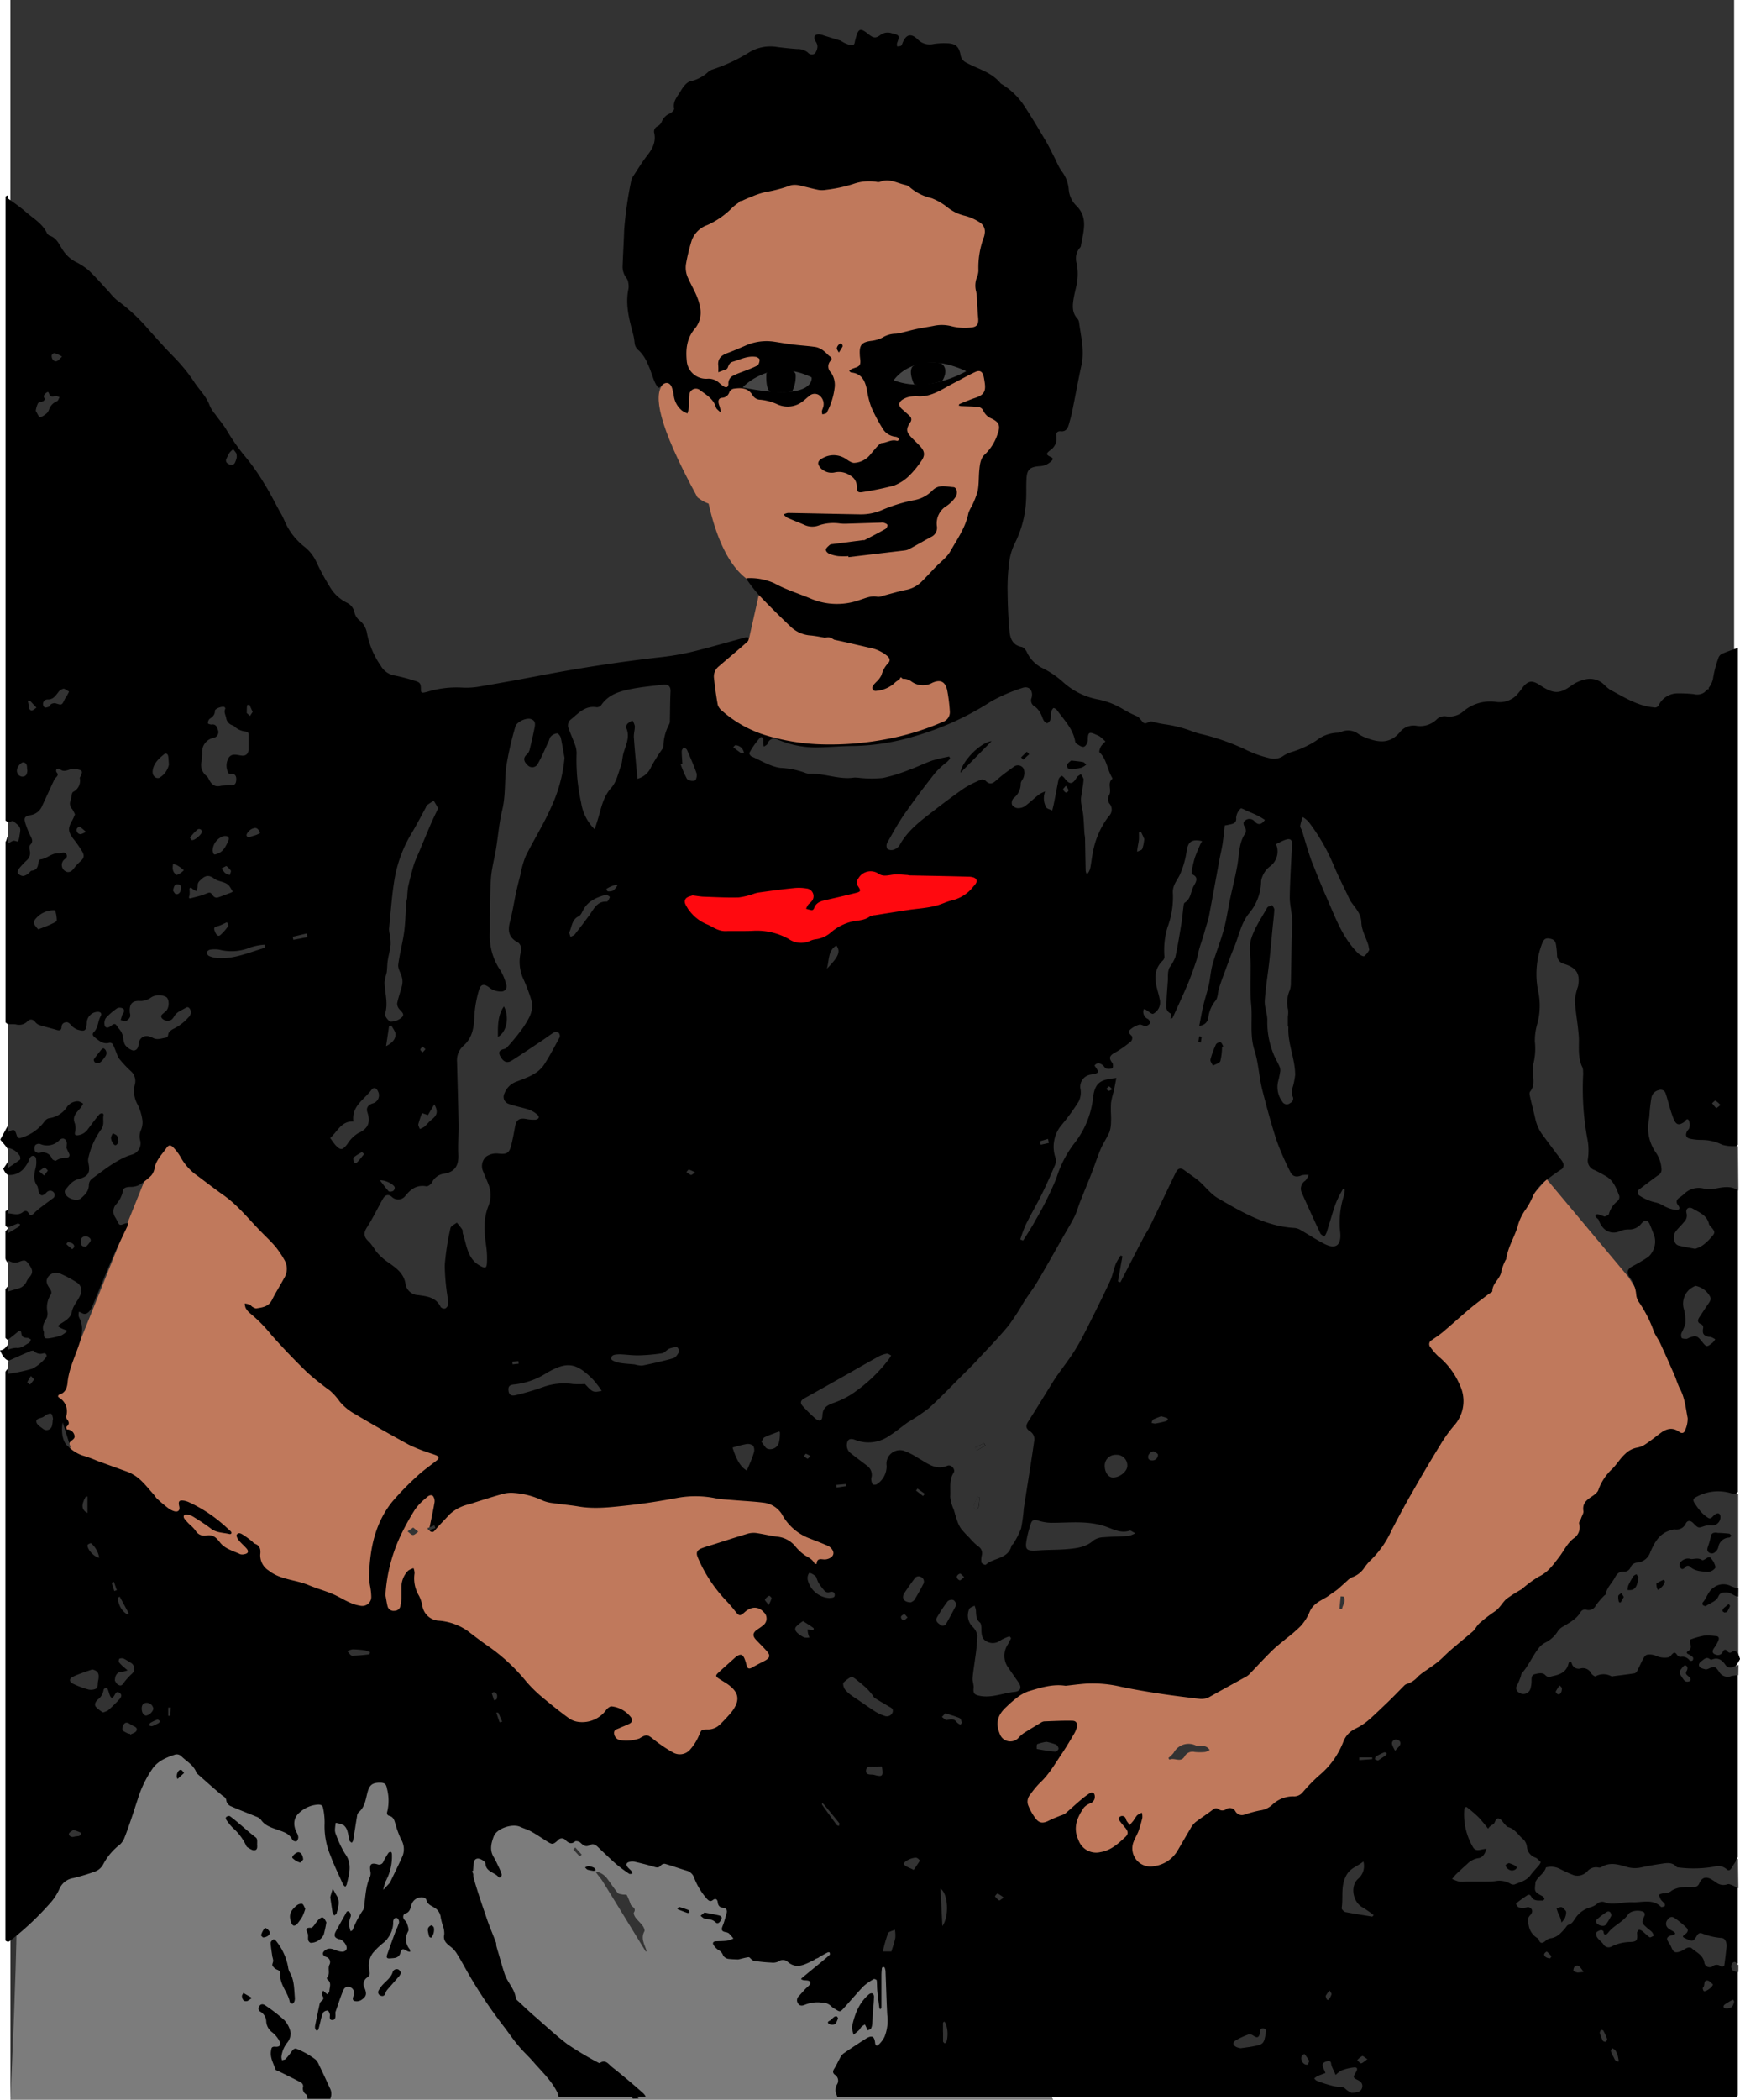 <svg id="Layer_1" data-name="Layer 1" xmlns="http://www.w3.org/2000/svg" viewBox="0 0 384.71 464.06"><defs><style>.cls-1{fill:#333;}.cls-2{fill:#7c7c7c;}.cls-3{fill:#c0795c;}.cls-4{fill:#ff090f;}.cls-5{fill:#464646;}</style></defs><title>background</title><rect class="cls-1" x="2.3" width="381.11" height="463.4"/><path class="cls-2" d="M56.67,420.67l52-47.33,146,38,32,65.33H56.1S59,418.33,56.67,420.67Z" transform="translate(-53.81 -12.61)"/><polygon class="cls-3" points="87.19 264.39 79.19 294.39 200.19 320.39 190.19 346.39 166.19 346.39 177.87 361.93 162.19 395.39 126.19 391.39 30.19 342.39 15.37 319.92 11.25 312.46 38.19 245.39 87.19 264.39"/><polygon class="cls-3" points="341.95 260.59 360.08 282.27 380.19 314.39 306.56 387.43 278.19 417.39 217.19 415.39 208.19 371.39 259.19 355.39 341.95 260.59"/><path class="cls-3" d="M221.57,144.12l-2.1,9.38L207,164l.5,8.5s40.5,22,56.5,7,2-20,2-20Z" transform="translate(-53.81 -12.61)"/><path class="cls-3" d="M200.23,97.74C198.5,100,199,106,208,122.5c0,0,4,3.5,7,.5s26.8-5.46,26.8-5.46L263,56l-28-9.5-27,7-9.08,44.1Z" transform="translate(-53.81 -12.61)"/><path class="cls-3" d="M258.5,50a123.06,123.06,0,0,1-4,21,246.35,246.35,0,0,1-9,23.5l-7.12,3.84L233,116.5s-16.5,5-24-2.5c0,0,1.22,20,9.86,26.51s28.64,13,38.14,5,18-7.5,22-53S280.5,62,280.5,62Z" transform="translate(-53.81 -12.61)"/><path d="M438.52,379.28v-.06c-1.2-3.44-.81-3.58-4.46-3.39,0,0,0,0,0,0,.9-1.63.51-2.92-.78-2.9-1.86,0-3.75-.36-5.57.5-.84.4-1.52.8-1.39,1.8s-.83,1.53-.51,2.45a2.08,2.08,0,0,1-.53-.45c-.59-.54-1.27-1.24-2-.61-1.14.95-2.22.8-3.51.44-2.1-.59-3-.1-3.74,1.86a4,4,0,0,1-2.58,2.3c-2.3.9-4.53-.37-6.79,0-1.2-1.14-3-1.07-4.25-1.89-1.9-1.23-1.78-1.41-3,.55a2.94,2.94,0,0,1-3.46,1.47c-3.31-.82-3.71-.58-4.63,2.76-.08.3-.18.76-.5.7-.58-.09-.19-.56-.19-.88,0-1.33,1.22-2,1.65-3.12a10.55,10.55,0,0,1,4.26-5.44,11.69,11.69,0,0,0,2.28-2.12,18.81,18.81,0,0,1,5.6-4.18,6.69,6.69,0,0,0,3.41-2.63,3.67,3.67,0,0,1,1.25-1.17,2.31,2.31,0,0,0,.8-1.11c.82-1.8,1.64-3.64,3.93-4a1.25,1.25,0,0,0,.73-.57,4.32,4.32,0,0,1,1.81-1.21,5.93,5.93,0,0,0,3.19-3c.85-1.81,1.85-3.67,4.1-4.26,1.19-.31,2.54,0,3.55-1,.21-.21.62-.07.88.12a2.51,2.51,0,0,0,2.93.09,3.11,3.11,0,0,1,1.53-.21,2.8,2.8,0,0,0,2.36-3.49,1.32,1.32,0,0,0-1.63-.88c-.36.09-.66.33-1,.42a2,2,0,0,1-2.34-1.55c-.27-1.07.51-1.37,1.27-1.63a8.26,8.26,0,0,1,4.5,0,2.11,2.11,0,0,0,2.37-.67V275.3c-.65-1.51-1.71-1.83-3.32-1.54a9.87,9.87,0,0,1-3.88.32c-3.44-.77-5.52,1.15-7.34,3.59-.33.44-.62.86-1.08.5a10.65,10.65,0,0,0-3.73-1.47c-1.77-.54-1.2-1.7,1.19-3.58l.06,0c1.56-.53,2.26-1.22,2-2.73a9.83,9.83,0,0,0-1.48-4c-2.26-3.4-1.28-7.14-.79-10.79a.94.94,0,0,1,1-.87c.63,0,.87.54,1,1a31.54,31.54,0,0,0,1.53,4.61c.4.82.85,1.45,1.89,1.25.65-.12.77.09.69.76-.2,1.83.28,2.28,2.09,2.49,2.27.27,4.58.25,6.7,1.38a2.56,2.56,0,0,0,3.46-.62V155.79c-1.18.43-2.37.82-3.52,1.32a1.61,1.61,0,0,0-.78.91,24.33,24.33,0,0,0-1.14,4.22,4.72,4.72,0,0,1-1,2.37c0,.07,0,.14,0,.21a.1.1,0,0,1-.11.12h-.17a7.61,7.61,0,0,1-.75.73,2.81,2.81,0,0,1-2.25.35,31.55,31.55,0,0,0-3.75-.17,4.68,4.68,0,0,0-4,2.54.92.92,0,0,1-1.08.56c-3.62-.31-6.57-2.25-9.65-3.87a8.89,8.89,0,0,1-1.32-1.1,4.44,4.44,0,0,0-4.29-1.2,8.28,8.28,0,0,0-2.91,1.29c-2.68,1.95-4,2-7.13-.1-1.59-1-2.46-1-3.69.52a15.59,15.59,0,0,1-1.58,1.94,5.34,5.34,0,0,1-4.37,1.3,9.17,9.17,0,0,0-7.17,2.06,4.69,4.69,0,0,1-3.79,1.14,2.45,2.45,0,0,0-2.17.7A5.21,5.21,0,0,1,366.9,173a3.86,3.86,0,0,0-3.6,1.45c-2.11,2.48-4.53,2.46-8,1a8.31,8.31,0,0,1-1.23-.69,3.78,3.78,0,0,0-3.73-.39,2,2,0,0,1-.76.17,8,8,0,0,0-4.78,1.77,21.74,21.74,0,0,1-5.38,2.49,7.11,7.11,0,0,0-1.72.76,3.67,3.67,0,0,1-3.29.59,24.18,24.18,0,0,1-4.72-1.64,49.85,49.85,0,0,0-10.17-3.64,16.33,16.33,0,0,1-2-.59,27.55,27.55,0,0,0-6.2-1.6,23.94,23.94,0,0,1-3-.65c-.33.11-.66.22-1,.37a.73.73,0,0,1-.86-.21c-.33-.41-.67-.79-1-1.16a27.45,27.45,0,0,1-3.41-1.72,17.2,17.2,0,0,0-5.67-2.16,15.75,15.75,0,0,1-7.6-3.86,20.42,20.42,0,0,0-4.24-2.91,7.45,7.45,0,0,1-3.7-3.65c-.21-.47-.71-1.07-1.15-1.15-1.89-.34-2.51-1.77-2.66-3.28-.3-3-.41-6.05-.45-9.08a44.24,44.24,0,0,1,.37-6.42,13,13,0,0,1,1.26-4.16,23.61,23.61,0,0,0,2.47-9.65c.08-1.41,0-2.83.07-4.24.06-2.33.63-2.95,3-3.12a3.78,3.78,0,0,0,2.52-1.12c.35-.36.5-.59-.14-.9-1.07-.52-1.08-.73-.15-1.47a3.11,3.11,0,0,0,1.39-3.1c-.11-.74.18-1.21,1.06-1.11s1.42-.53,1.65-1.35c.3-1.05.61-2.11.82-3.18.68-3.33,1.27-6.68,2-10s-.09-6.35-.51-9.5A1.64,1.64,0,0,0,292,83c-1.17-1.27-1.07-2.78-.83-4.3.15-.93.38-1.85.59-2.76a12.11,12.11,0,0,0,.1-5.14,3.6,3.6,0,0,1,.68-3.39.87.87,0,0,0,.25-.4c.48-3.09,1.77-6.26-1.07-9a5.66,5.66,0,0,1-1.63-3.67,7.56,7.56,0,0,0-1.63-4A15.81,15.81,0,0,1,287.24,48c-.72-1.39-1.38-2.81-2.17-4.16-1.54-2.61-3.09-5.22-4.75-7.75a15.63,15.63,0,0,0-4.89-4.8,1.44,1.44,0,0,1-.39-.26c-2-2.5-5.06-3.18-7.68-4.62a2.22,2.22,0,0,1-1.18-1.7c-.37-1.84-1.09-2.47-3-2.54a15,15,0,0,0-3,.17,3.68,3.68,0,0,1-3.44-1c-1.47-1.45-2.6-1.17-3.37.75-.09.24-.19.55-.38.66a2.15,2.15,0,0,1-.84.09,1.81,1.81,0,0,1,0-.71c.62-1.61.54-1.77-1.12-2.15a2.71,2.71,0,0,0-2.52.33c-1.06.82-1.6.72-2.65-.12-1.85-1.49-2.25-1.36-2.87.94-.07.25-.14.51-.18.76-.1.55-.3.84-1,.68a6.47,6.47,0,0,1-1.92-.84,1.52,1.52,0,0,0-.56-.24l-3.27-1a4.1,4.1,0,0,0-1.2-.29c-1,0-1.26.64-.74,1.53a2.15,2.15,0,0,1,.43,1.13A2.64,2.64,0,0,1,234,24.4a1.12,1.12,0,0,1-1.57-.18,3.53,3.53,0,0,0-2.32-.77c-1.67-.12-3.33-.29-5-.53a9,9,0,0,0-5.72,1.3,37.29,37.29,0,0,1-7.93,3.71,2.76,2.76,0,0,0-1.09.6,8.67,8.67,0,0,1-3.94,2.06c-.85.21-1.63,1.29-2.13,2.15-.67,1.18-1.79,2.23-1.43,3.87.06.29-.53.89-.94,1.09a3.18,3.18,0,0,0-1.81,1.82,2.07,2.07,0,0,1-.93,1,1.27,1.27,0,0,0-.71,1.56c.38,1.92-.41,3.42-1.56,4.89s-2.13,3.09-3.16,4.66a3.08,3.08,0,0,0-.44,1.17,84.88,84.88,0,0,0-1.5,10.55c-.08,2.61-.25,5.22-.34,7.83a4.1,4.1,0,0,0,.88,2.94,2.43,2.43,0,0,1,.39,1.15,3.5,3.5,0,0,1,0,1.25c-.74,3.56.25,6.91,1.13,10.29a13.15,13.15,0,0,1,.24,1.55,2.38,2.38,0,0,0,1,1.76,8.69,8.69,0,0,1,1.93,3c.51,1,.83,2.15,1.24,3.22a8.43,8.43,0,0,0,.58,1.28c.52.87.6.87,1.31.14s1.68-.74,2.15.42a9.33,9.33,0,0,1,.47,2,5.14,5.14,0,0,0,1.83,3.2,5.75,5.75,0,0,0,1.18.6,7.76,7.76,0,0,0,.3-1.27c.06-.93,0-1.88.11-2.8a1.45,1.45,0,0,1,2.45-1c1.37,1,2.91,1.9,3.43,3.72a1,1,0,0,0,.24.4c.28.28.59.53.89.8-.08-.38-.15-.76-.24-1.13s-.21-.59-.28-.9c-.15-.65,0-1.21.75-1.27a1.77,1.77,0,0,0,1.61-1.26,1.39,1.39,0,0,1,.89-.74c1.66-.25,3.27-.26,4.27,1.47a2,2,0,0,0,1.7.95,11.73,11.73,0,0,1,3.87,1.07,5.43,5.43,0,0,0,5.63-.81c.41-.32.79-.69,1.2-1a1.8,1.8,0,0,1,2.17-.34,2.44,2.44,0,0,1,1.09,2.42c-.07.41-.28.79-.36,1.2a2.12,2.12,0,0,0,.11.7,5.34,5.34,0,0,0,.83-.24c.12-.05.2-.24.26-.38a15.84,15.84,0,0,0,1.61-5.21,4.81,4.81,0,0,0-.8-3.42,1.82,1.82,0,0,1-.11-2.57c.36-.39.29-.71-.14-1s-.89-.89-1.4-1.24a4.24,4.24,0,0,0-1.64-.81c-1.69-.26-3.4-.35-5.1-.56-1.4-.17-2.79-.42-4.19-.63a11.46,11.46,0,0,0-6.43.91c-1.29.56-2.59,1.12-3.91,1.61s-2.18,1.22-2,2.77a12.94,12.94,0,0,1,0,1.46c.58-.21,1.16-.42,1.73-.65a.65.65,0,0,0,.34-.31c.23-.59.42-1.16,1.14-1.37,1.65-.48,3.22-1.32,5-1.08.35,0,.93.4.93.62,0,.45-.18,1.14-.51,1.31-1.1.58-2.3,1-3.46,1.44-.58.23-1.18.44-1.73.73a1.86,1.86,0,0,0-1.2,1.84c0,.79-.45,1-1.12.56a11.27,11.27,0,0,1-1-.81,3.42,3.42,0,0,0-2.44-.85,4.3,4.3,0,0,1-4.66-4.07c-.24-2.57.06-5,1.87-7.07a5.58,5.58,0,0,0,1-5c-.4-2.17-1.6-3.94-2.46-5.88a5.38,5.38,0,0,1-.54-3.49,41.44,41.44,0,0,1,1.22-5,5.65,5.65,0,0,1,3.42-3.43,17.77,17.77,0,0,0,5.51-3.81,10.1,10.1,0,0,1,1.39-1.11l.31-.33a.3.3,0,0,1,.15-.08l.4-.07c.7-.34,1.43-.64,2.16-.92a17.84,17.84,0,0,1,3-1,30.6,30.6,0,0,0,5.66-1.51,4.56,4.56,0,0,1,2.31.18c1.23.24,2.43.6,3.66.84a4.8,4.8,0,0,0,1.71,0,32.85,32.85,0,0,0,6-1.27,10.42,10.42,0,0,1,5.19-.49,1.62,1.62,0,0,0,.78,0c2-.86,3.76.29,5.6.68a2.33,2.33,0,0,1,1.08.59,10.91,10.91,0,0,0,4.7,2.33,13.05,13.05,0,0,1,3.49,2,9.67,9.67,0,0,0,3.86,1.89,11.1,11.1,0,0,1,3.52,1.6,2.38,2.38,0,0,1,.88,2.39,3.21,3.21,0,0,1-.23.91,19.09,19.09,0,0,0-1.14,7.18,4,4,0,0,1-.33,1.51,5,5,0,0,0-.16,3.22,19.44,19.44,0,0,1,.23,2.93c.06.93.11,1.87.2,2.8.13,1.4-.2,2.05-1.59,2.16a11.88,11.88,0,0,1-4.18-.25,8.54,8.54,0,0,0-4.16-.09c-1.23.24-2.48.42-3.7.68s-2.32.58-3.48.85a5.44,5.44,0,0,1-1.23.19,5.6,5.6,0,0,0-2.8.84,7.17,7.17,0,0,1-2.52.74c-2.07.28-2.63.89-2.51,3,0,.77.29,1.68,0,2.27s-1.24.65-1.88,1a2.83,2.83,0,0,0-.47.37c.15.12.29.32.45.34,2.41.24,3.11,1.95,3.51,4a18.84,18.84,0,0,0,.92,3.63,35.47,35.47,0,0,0,2.4,4.56,3.78,3.78,0,0,0,2.87,2,1.25,1.25,0,0,1,.59.18,1.63,1.63,0,0,1,.32.49c-.16.09-.35.3-.47.26-1.2-.42-2.22.4-3.36.48-.34,0-.69.43-1,.73-.6.66-1.16,1.35-1.71,2a4.91,4.91,0,0,1-3.29,1.64c-.55.09-1.25-.4-1.81-.76a4.84,4.84,0,0,0-5.05-.4c-.62.31-1.35.71-1.19,1.47a2.6,2.6,0,0,0,1.14,1.35,3.26,3.26,0,0,0,2.56.44,4.25,4.25,0,0,1,3.29.67,2.71,2.71,0,0,1,1.51,2.53c0,1.14.32,1.35,1.45,1.13a67.77,67.77,0,0,0,6.73-1.39,9.66,9.66,0,0,0,3.38-2.16,20.49,20.49,0,0,0,2.6-3.13c1-1.36.93-2.27-.21-3.48-.61-.65-1.27-1.25-1.88-1.9-1.15-1.24-1.21-1.82-.26-3.3a1,1,0,0,0-.08-1.39c-.57-.54-1.16-1.05-1.74-1.57-.76-.68-.83-1.34,0-2a4.64,4.64,0,0,1,1.84-.74,8.05,8.05,0,0,1,1.88-.07c2.95.08,5.22-1.62,7.66-2.88,1.62-.84,3.2-1.75,4.85-2.51,1-.46,1.58-.08,1.83,1,.09.41.16.82.22,1.24.34,2.09-.16,2.86-2.15,3.52-1.14.38-2.24.86-3.35,1.31-.11,0-.16.22-.24.33a1.72,1.72,0,0,0,.43.14c1.33.07,2.67.07,4,.21a1.5,1.5,0,0,1,1,.76,3.35,3.35,0,0,0,1.85,1.8c1.63.77,2,1.6,1.36,3.29A10.68,10.68,0,0,1,271.6,113c-1,.88-1.14,2.21-1.26,3.45-.16,1.56-.06,3.15-.36,4.68a18.18,18.18,0,0,1-1.38,3.46,7.58,7.58,0,0,0-.67,1.4c-.6,3.17-2.47,5.75-4,8.45-.77,1.36-2.18,2.36-3.29,3.52s-2.07,2.22-3.15,3.28a6.64,6.64,0,0,1-3.41,1.75c-1.68.34-3.33.85-5,1.28a2.93,2.93,0,0,1-1.21.25c-1.42-.32-2.62.26-3.92.67a14.89,14.89,0,0,1-10.7-.2c-2.73-1.17-5.58-2-8.21-3.46a13.14,13.14,0,0,0-5.8-1.15,1.69,1.69,0,0,0-.4.08,1.25,1.25,0,0,0,.12.28,37.54,37.54,0,0,0,2.59,3.33c2.38,2.48,4.81,4.91,7.31,7.26a7.05,7.05,0,0,0,4.27,1.73c1,.11,2,.29,3,.49l.51-.06a1.69,1.69,0,0,1,1.23.28c.13.09.27.15.4.23l.37.08c2.45.52,4.88,1.1,7.32,1.66A8.55,8.55,0,0,1,250,157.6c.6.53.69,1.06.14,1.61a6.1,6.1,0,0,0-1.42,2.57,5,5,0,0,1-1,1.39,10,10,0,0,0-.85.91c-.42.69,0,1.37.74,1.21a7,7,0,0,0,3.84-1.59,4.21,4.21,0,0,1,1.16-.86c.11-.17.22-.33.32-.52a.07.07,0,0,1,.12,0c.11.11.23.2.34.31a3,3,0,0,1,2,.64,4.29,4.29,0,0,0,4.58.23c1.74-.77,2.82-.28,3.25,1.61a35.94,35.94,0,0,1,.59,4.65,2.26,2.26,0,0,1-1.6,2.41A56.25,56.25,0,0,1,249.62,176a66.16,66.16,0,0,1-13.74,1.13,47.07,47.07,0,0,1-12.37-1.9,26.19,26.19,0,0,1-10-5.48,2.88,2.88,0,0,1-1-1.35c-.37-2-.63-4-.85-6a2.86,2.86,0,0,1,1.07-2.51c1.22-1.06,2.47-2.1,3.7-3.16.91-.78,1.83-1.55,2.7-2.37.19-.17.2-.53.3-.8a2,2,0,0,0-.73-.09c-3.94,1.05-7.85,2.21-11.8,3.17a57.17,57.17,0,0,1-7.26,1.24c-8.8,1-17.53,2.34-26.22,4q-6.86,1.32-13.75,2.49a16.88,16.88,0,0,1-3.75.2,22.05,22.05,0,0,0-7.45.88,8.92,8.92,0,0,1-.92.22c-.41.07-.67,0-.68-.54,0-1.57-.16-1.73-1.64-2.14a36.77,36.77,0,0,0-4.09-1.07,4.34,4.34,0,0,1-3.12-2.14,18.91,18.91,0,0,1-3.06-7.16,4.59,4.59,0,0,0-1.78-3,3.21,3.21,0,0,1-1-1.66,3,3,0,0,0-1.67-2.14,8.92,8.92,0,0,1-3.83-3.61,50.37,50.37,0,0,1-2.83-5.22,9.34,9.34,0,0,0-2.62-3.46,14.3,14.3,0,0,1-4.54-5.89,15.92,15.92,0,0,0-1-1.93c-1.15-2.1-2.21-4.26-3.49-6.28a47.51,47.51,0,0,0-4.55-6.37,45.09,45.09,0,0,1-3.89-5.67c-.74-1.13-1.61-2.17-2.4-3.27a7.91,7.91,0,0,1-1.17-1.83c-.73-2.08-2.35-3.56-3.51-5.35a35.12,35.12,0,0,0-2.84-3.71c-1.08-1.26-2.29-2.41-3.42-3.63q-1.91-2.07-3.77-4.17a40.25,40.25,0,0,0-7-6.49A11.53,11.53,0,0,1,78,77.2c-1.54-1.63-3-3.35-4.64-4.89a14.91,14.91,0,0,0-3-1.92,7.6,7.6,0,0,1-2.78-2.7c-.74-1.18-1.3-2.53-2.81-3a1.35,1.35,0,0,1-.64-.67c-1-2.05-3-3.15-4.65-4.6-1.21-1.07-2.58-2-3.88-2.93v-.69a.88.88,0,0,0-.57.27V193.95c1.82,1.25,1.9,1.64.57,3.38-.32.42-.27.94-.57,1.33v39.89a3.61,3.61,0,0,0,3.87.78c.5-.15,1-.47,1.5-.23,1.63.75,3.46.78,5.1,1.5a1.7,1.7,0,0,0,2.16-.32.88.88,0,0,1,1.27-.11,5.06,5.06,0,0,0,2.09.61c1.42.26,2-.16,2.36-1.59a3,3,0,0,1,.1-.62c.12-.24.08-.94.47-.56s-.23.94-.47,1.4c-.81,1.52-.72,2,.63,3a3.27,3.27,0,0,0,2,.82,1.86,1.86,0,0,1,1.9,1.34c.4,1.87,1.72,3.07,2.95,4.32a4,4,0,0,1,1.22,4,4.29,4.29,0,0,0,.34,2.72c1,2.43,2.22,4.85.59,7.6a.05.05,0,0,0,0,0c.59,1.74.15,2.87-1.33,3.35-3.3,1.08-5.84,3.33-8.45,5.47a2.84,2.84,0,0,0,.68-2.24c-.45-2.14.43-3.88,1.31-5.67s2.25-3.15,1.9-5.3c-.12-.7-.07-1.39-.93-1.57a1.45,1.45,0,0,0-1.83.78c-.54,1.16-1.65,1.88-2.31,3a.73.73,0,0,1-.79.41c-.44-.11-.47-.52-.49-.88a3.87,3.87,0,0,1,1-3c.43-.46,1.1-.91.7-1.68a2.18,2.18,0,0,0-2.21-1.17,4.6,4.6,0,0,0-3.13,1.89A5.07,5.07,0,0,1,64,258.44a2,2,0,0,0-1.7,1.18A6.87,6.87,0,0,1,59.44,262a1.57,1.57,0,0,1-1.89-.18c-2-1.5-1.59-1-3.65,2.58v.12c2.58,3,2.79,3.35.63,6.38v0c.63,1.55,1.49,1.81,2.6,1.38a8.55,8.55,0,0,0,2.56-1.77c.13-.11.18-.44.43-.27.08.05,0,.3,0,.45-.73,2,.42,3.66,1,5.4a1.69,1.69,0,0,0,1.75,1.11s.3-.06.17,0c-.95.72-2,1.56-3.16,1.52A9.5,9.5,0,0,0,55,280.32v3.14c.26.19.41.65.87.33l.11-.05a4.86,4.86,0,0,0-.65.65,2.73,2.73,0,0,1-.33.33v6A1.78,1.78,0,0,0,57.4,292a1.31,1.31,0,0,1,1.52.52,1.41,1.41,0,0,1-.16,1.6,3.87,3.87,0,0,1-2,2.05A3.27,3.27,0,0,0,55,297.6v10.68c.36.4.72.76,1.26.24a1.47,1.47,0,0,1,.67-.37c.38-.09.81,0,.93.33.18.55-.39.59-.67.56-1.72-.18-1.82,1.93-3.35,2l0,.07c1.41,3.13,2.53,2.2,3.64,1.64a4.62,4.62,0,0,1,2.79-.86c.42.07.9.16,1,.61s-.35.88-.79,1a18.54,18.54,0,0,1-3.6,1.07A2.28,2.28,0,0,0,55,315.81V441.45a.78.78,0,0,0,.85.23,64.33,64.33,0,0,0,8.92-8.32A12.17,12.17,0,0,0,67,429.95a4,4,0,0,1,3-2.27,43.88,43.88,0,0,0,4.93-1.49,3.42,3.42,0,0,0,1.68-1.51,13.24,13.24,0,0,1,3.7-4.4,4,4,0,0,0,1.07-1.65c.58-1.45,1.07-2.93,1.58-4.41.44-1.28.83-2.58,1.27-3.87a24.46,24.46,0,0,1,3.4-7c1.28-1.7,3.14-2.38,5-3a1.5,1.5,0,0,1,1.25.38c1.2,1.19,2.84,2,3.4,3.76,1.84,1.61,3.65,3.26,5.53,4.82.48.4,1,.53,1.06,1.35a1.66,1.66,0,0,0,.92,1.11c1.89.84,3.82,1.56,5.73,2.35a2.34,2.34,0,0,1,1,.68c.93,1.37,2.41,1.75,3.83,2.26,1.23.44,2.49.81,3.11,2.18a1,1,0,0,0,.89.31c.23-.1.4-.56.41-.87a2.21,2.21,0,0,0-.32-1c-.89-1.69-.76-3.36.63-4.51a6.63,6.63,0,0,1,4.09-1.73c.76,0,1,.24,1.12.94a14.86,14.86,0,0,1,.29,3.65,16.62,16.62,0,0,0,1.33,6.73c.8,2.15,1.82,4.22,2.76,6.32.09.2.32.35.48.52a1.78,1.78,0,0,0,.33-.51c.51-2.28,1.3-4.5-.35-6.76a22.41,22.41,0,0,1-2-4.21,2.68,2.68,0,0,1-.26-1.05,13.15,13.15,0,0,1,.18-1.6,6.2,6.2,0,0,1,1.74.51,2.49,2.49,0,0,1,.82,1.27c.23.69.3,1.43.49,2.14.05.2.31.34.48.5.11-.16.28-.32.31-.49.3-1.79.57-3.59.87-5.39a1.48,1.48,0,0,1,.33-.85c1.43-1.16,1.57-2.9,2-4.48s1.07-2.08,2.69-2.08c1.05,0,1.43.25,1.6,1.32a10.29,10.29,0,0,1,.08,5c-.15.48-.08.87.42,1,1,.26,1.15,1.07,1.39,1.89a22.62,22.62,0,0,0,1.24,3.34,4.15,4.15,0,0,1,.33,3.62c-.84,1.91-1.78,3.77-2.68,5.66a1.09,1.09,0,0,1-.14.28l-1.47,1.57a10.18,10.18,0,0,1,.6-2,11.48,11.48,0,0,0,1.32-5.9c0-.17-.12-.47-.22-.48a.64.64,0,0,0-.54.21,19,19,0,0,0-1.11,1.89,1,1,0,0,1-1.34.63c-1.41-.38-1.77,0-1.56,1.51a2.29,2.29,0,0,1-.05,1.21c-.91,1.95-1,4.05-1.27,6.12a2.81,2.81,0,0,1-.24,1.21,20.94,20.94,0,0,0-2.33,4.42c-.07.15-.3.23-.46.34a3.41,3.41,0,0,1-.17-.55,4,4,0,0,1,.2-2.75,1.13,1.13,0,0,0-.35-1c-.54-.38-.68.24-.87.57q-1.05,1.83-2.06,3.69c-.55,1-.35,1.47.74,1.81,0,0,.11,0,.15,0,.87.31,1.68,1.52,1.44,2.16s-1,.75-2.19.31c-.78-.28-1.57-.67-2.4-.14s-.86,1.19.06,1.56a1.18,1.18,0,0,1,.74,1.75c-.41.91.26,2-.52,2.81a.45.45,0,0,0,.08.43c1,.71.47,1.7.44,2.57,0,.24-.27.48-.42.72-.19-.15-.38-.29-.56-.45s-.26-.26-.39-.39a2.64,2.64,0,0,0-.21.56.94.94,0,0,0,.05.61c.41.56.17.86-.3,1.22a1.49,1.49,0,0,0-.37.83c-.33,1.48-.63,3-.93,4.44a1.9,1.9,0,0,0,0,.78.83.83,0,0,0,.36.43s.31-.14.34-.26c.18-.59.31-1.2.47-1.8a9.76,9.76,0,0,1,.58-1.93,1.28,1.28,0,0,1,1-.46c.18,0,.42.53.49.84s-.27,1.22.49,1.25.77-.7.75-1.3a1.33,1.33,0,0,1,0-.47c.53-1.51,1-3,1.61-4.53.34-.9.8-1.17,1.51-1a1.31,1.31,0,0,1,.95,1.59,1.64,1.64,0,0,1-.06.31c-.13.45-.39,1,.23,1.2a1.93,1.93,0,0,0,1.42-.2c1.17-.76,1.32-1.3.8-2.63a1.75,1.75,0,0,1,.55-2.36c.63-.41.61-.81.51-1.44a4.7,4.7,0,0,1,.76-4,17,17,0,0,1,2.33-2.25,5.89,5.89,0,0,0,.81-.78l0-.05,0,0a5.83,5.83,0,0,0,1.34-3.37c0-.15,0-.31,0-.47.06-.56.38-1,.91-.76a1.13,1.13,0,0,1,.39,1,16.41,16.41,0,0,1-.76,1.88c-.62,1.66-1.21,3.33-1.81,5-.3.85-.17,1.08.69,1s1.85,0,2.21-1.29c.26-.92.58-.89,1.49-.31a2,2,0,0,0,.64.15c0-.2,0-.44-.12-.58a3.4,3.4,0,0,1-.33-3.93c.22-.43-.07-1.18-.25-1.75-.12-.38-.5-.66-.71-1s-.2-1,.32-1.19c1-.28,1.13-1.1,1.35-1.89a2.34,2.34,0,0,1,2.57-1.68c.27.05.69.28.73.48.19,1,1,1.3,1.68,1.72a2.84,2.84,0,0,1,1.52,2.25,15.75,15.75,0,0,0,.41,1.66,5,5,0,0,1,.37,2c-.37,1.59.69,2.21,1.66,3a5.2,5.2,0,0,1,1.07,1.25c.56.88,1.08,1.78,1.59,2.7a103.48,103.48,0,0,0,8.76,13.36c1.12,1.44,2.14,3,3.31,4.36,1,1.24,2.23,2.32,3.28,3.54,1.87,2.16,4,4.12,5.3,6.73a4.12,4.12,0,0,1,.3,1.07h16a.56.56,0,0,0,0-.8,37,37,0,0,0-3.25-3.53,22.6,22.6,0,0,1,2,2,7.32,7.32,0,0,0,2.52,2.29h1.89l.09-.09a3,3,0,0,0-.57-.74c-2.25-2-4.51-3.91-6.85-5.75-.74-.58-1.45-1.82-2.75-.87-.06,0-.28-.09-.42-.17a73.13,73.13,0,0,1-6.69-4c-2.63-2-5-4.24-7.51-6.4-1.06-.93-2.08-1.9-3.11-2.87-.3-.28-.75-.58-.8-.92-.26-2-1.71-3.33-2.37-5.08-.18-.49-.34-1-.49-1.48-.3-1-.58-2-.87-3-.19-.64-.39-1.28-.56-1.93-.08-.3,0-.64-.15-.93-.66-1.74-1.41-3.46-2-5.22-1-2.91-2-5.82-2.85-8.78a3.86,3.86,0,0,1-.12-1l-.22-.59a.11.11,0,0,1,.18-.11l0,.05c0-.49.09-1,.12-1.47s.08-1.21.85-1.31c.55-.07,1.73.59,1.76,1.08.09,1.87,2,1.92,2.9,3,.25.31.81-.15.66-.68a13.76,13.76,0,0,0-.85-2c-.29-.61-.58-1.22-.93-1.81-.9-1.53-.49-3.05.07-4.53.64-1.7,4.06-2.87,5.82-2.08.82.37,1.71.62,2.49,1.06,1.18.66,2.3,1.43,3.44,2.15s1.33.77,2.41-.22a1.1,1.1,0,0,1,1.75,0c.61.58,1.23.94,2.06.23.19-.16.93,0,1.2.3.67.63,1.22,1.05,2.18.47.59-.36,1.19,0,1.68.49,1.33,1.26,2.64,2.54,4,3.74a34.23,34.23,0,0,0,2.89,2.15c.16.11.46,0,.69,0a1.5,1.5,0,0,0-.15-.56c-.26-.32-.61-.58-.87-.9-.44-.54-.3-1,.38-1.15a2.33,2.33,0,0,1,1.08-.06c1.46.34,2.92.69,4.36,1.13.62.19,1.06.28,1.52-.28a1.1,1.1,0,0,1,.89-.38c1.65.47,3.26,1.06,4.91,1.55a2.41,2.41,0,0,1,1.58,1.58,15.37,15.37,0,0,0,2.81,4.62c.41.43.75.7,1.32.26s1-.17,1.07.49.37,1.15,1.17,1.21,1,.64.76,1.36c-.28.89-.49,1.81-.85,2.68s-.17,1.19.66,1.36a1.56,1.56,0,0,1,.73.27,13.38,13.38,0,0,1,1,1.14,6.64,6.64,0,0,1-1.35.47c-.82.11-1.66.09-2.49.14-.65,0-.87.41-.49.92a3.61,3.61,0,0,0,1,1,2.12,2.12,0,0,1,1.07,1.24,1.65,1.65,0,0,0,1.22.73c.7.07,1.4.1,2.1.12.83-.19,1.62-.41,2.22-.49a.44.44,0,0,1,.38.15,5,5,0,0,0,.7.61,31,31,0,0,0,4,.42,2.79,2.79,0,0,0,1.61-.25,1.62,1.62,0,0,1,2,.06c2,1.75,3.82.58,5.64-.26l.25-.13,0,0c.27-.32.83-.33,1.15-.66,0,0,0,0,0,0l0,0c.61-.34,1.22-.7,1.84-1a.58.58,0,0,1,.41,0c.06.18.13.47,0,.55-.69.63-1.41,1.22-2.13,1.82q-2,1.63-3.94,3.24c-.34.28-.21.35.12.47.59.22,1.59-.14,1.7.71,0,.39-.75.89-1.16,1.34s-.9,1-1.37,1.51a1.23,1.23,0,0,0-.24,1.57c.35.61.88.64,1.49.39a7.34,7.34,0,0,1,3.79-.51,2.81,2.81,0,0,1,2.08.79,3.82,3.82,0,0,0,.89.63c1.07.68,1.09.7,1.93-.22,1.45-1.59,2.84-3.24,4.32-4.8A12.63,12.63,0,0,1,247,450c.12-.08.64.14.65.26.09.78.05,1.56.13,2.34.12,1.24.29,2.47.45,3.71,0,.14.15.26.23.39.08-.16.23-.31.23-.47,0-2.36,0-4.71,0-7.07a12.87,12.87,0,0,1,.11-1.56.33.33,0,0,1,.65,0,2.51,2.51,0,0,1,.15.76c.13,3.18.21,6.37.38,9.55a9.69,9.69,0,0,1-.62,4.89,6.08,6.08,0,0,1-1.29,1.7c-.42.4-.72.19-.78-.42-.14-1.44-.73-1.72-2-.93q-2.54,1.61-5,3.31a2.87,2.87,0,0,0-.76,1c-.44.77-.79,1.59-1.26,2.33-.34.53-.4.94.12,1.35a1.53,1.53,0,0,1,.52,2.08,2.56,2.56,0,0,0-.06,2.53,1,1,0,0,1,.07.35H436.58a3.29,3.29,0,0,1,.63,0c.68.13.81-.12.81-.79,0-9.06,0-18.11,0-27.17-.6-.52-1.1-1,0-1.57v-17c-.79-1.45-1.61-2.69-4.12-1.46a.1.1,0,0,1-.11,0c-1.68-2.13-3-2.17-4.48-.95-.58.5-1.12,1.32-1.95,1.23-2.35-.28-4.33,1-6.51,1.39a1.54,1.54,0,0,0-1.37,1.62c0,.42.32.59.54.85.06.07.13.09.16.13a2.47,2.47,0,0,0-.91-.56,5.11,5.11,0,0,0-2-.12c-2.46.05-4.94.45-7.35.26a10.11,10.11,0,0,0-4.72.84c-2.48.95-3.91,3-5.63,4.66-1.37,1.35-2.6,2.62-5,2.5l-.05,0c-2.55-2.4-1.83-3.49-1.27-4.64a1.31,1.31,0,0,0-.14-1.47c-.36-.47-1-.64-1.33-1.08.66.16,1.34.24,2,.4a2.54,2.54,0,0,0,.47,0c.83,0,1.61-.14,1.92-1s-.4-1.18-.9-1.55c-.78-.58-1.36-1.18-.87-2.22.69-1.48,2.11-2.65,3.13-2.44a6.67,6.67,0,0,1,3.06,1.16,2.51,2.51,0,0,0,3.06.33,26.33,26.33,0,0,1,4.46-1.79,7.4,7.4,0,0,1,4.9,0,7.55,7.55,0,0,0,3.72.2c1.34-.24,2.69-.43,4-.68a3.88,3.88,0,0,1,2.17.06,14,14,0,0,0,7.92.66,6.48,6.48,0,0,1,4.59.4c1,.56,1.56.2,1.91-1a8.46,8.46,0,0,1,.7-2.26V382.4c-.29-.6-.61-1.05-1.37-.86C437.27,381.32,437.86,380.57,438.52,379.28ZM139.25,427.6c0,.08,0,.18-.1.23A.38.38,0,0,1,139.25,427.6Zm1.19,11.28-.17.38.16-.46v-.06A.27.27,0,0,1,140.44,438.88ZM69.37,274.64a3.61,3.61,0,0,1,1.87-1.08,4,4,0,0,0,1-.54,2.25,2.25,0,0,0-.43,1.23,2,2,0,0,1-1.48,1.84,1,1,0,0,1-1.13-.3A.89.89,0,0,1,69.37,274.64Zm66,86.19a18,18,0,0,0,.33,2.64,15,15,0,0,1,.2,2,2,2,0,0,1-2.53,2c-2.23-.35-4-1.72-6-2.57-1.77-.75-3.63-1.25-5.41-2-2.86-1.19-6.16-1.14-8.73-3.18a4,4,0,0,1-1.88-3.52c.13-1.09,0-2-1.22-2.43-.27-.1-.45-.42-.7-.61-.62-.47-1.24-.95-1.9-1.36-.44-.28-1-.59-1.38,0-.14.23.17.87.43,1.2.52.65,1.18,1.19,1.73,1.82s.41,1.14-.46,1.28a1.71,1.71,0,0,1-.93,0c-1.57-.75-3.37-1.16-4.49-2.63-.77-1-1.51-1.78-3-1.5a2.25,2.25,0,0,1-2.41-1.12,9.14,9.14,0,0,0-1.3-1.34,10.74,10.74,0,0,1-1.14-1.27c-.35-.51-.09-1,.52-.9a3.54,3.54,0,0,1,1.46.49c1.33.83,2.66,1.67,3.9,2.62s2.76.87,4.16,1.21a.41.41,0,0,0,.36-.19.49.49,0,0,0-.14-.41c-.73-.67-1.45-1.36-2.24-2a31.41,31.41,0,0,0-7.13-4.5,4.3,4.3,0,0,0-1.05-.3c-1-.13-1.22.14-1,1.19.22.87-.13,1.36-1,1.18a4.33,4.33,0,0,1-1.61-.86c-.78-.59-1.51-1.24-2.24-1.9-.3-.28-.52-.65-.8-1-1.44-1.57-2.68-3.35-4.61-4.42a7.21,7.21,0,0,0-1-.5l-6.92-2.51A25.69,25.69,0,0,0,72,334.27a8.4,8.4,0,0,1-2.86-1.74c-.17-.12-.11-.78.05-1.07.34-.59,1.39-.79,1.05-1.73a1.66,1.66,0,0,0-1.67-1.2s-.16-.53-.07-.6c.71-.56.63-1.09.07-1.7a1,1,0,0,1-.1-.73,3.54,3.54,0,0,0-1.58-4c-.41-.27-.29-.56.08-.68,1.33-.43,1.67-1.52,1.78-2.7.29-3,1.68-5.7,2.59-8.52.61-1.91,1-3.84,0-5.75a1.42,1.42,0,0,1-.16-.6,4.73,4.73,0,0,1,.07-.73,2.71,2.71,0,0,1,.55.21c.8.52,1.38.19,1.88-.47a3.22,3.22,0,0,0,.42-.66c1.55-3.71,3.06-7.43,4.65-11.12,1-2.28,2.12-4.51,3.18-6.77a5.15,5.15,0,0,0,.23-.81,4,4,0,0,0-.73.13c-1.19.45-1.19.45-1.74-.64a6.13,6.13,0,0,0-.37-.69,2.34,2.34,0,0,1,.14-2.9,6.24,6.24,0,0,0,1.53-3c.06-.73.9-.85,1.64-.88a4.11,4.11,0,0,0,1.91-.4,14.57,14.57,0,0,0,2.7-2.1A3.37,3.37,0,0,0,88,270.7c.37-1.78,1.66-3,2.63-4.4.51-.75,1-.67,1.66.07a10.85,10.85,0,0,1,1.47,2,12.09,12.09,0,0,0,3.76,4.14c1.89,1.41,3.74,2.86,5.67,4.21,3.21,2.25,5.6,5.33,8.31,8.08,1.1,1.12,2.25,2.19,3.26,3.39a21.12,21.12,0,0,1,2,3,3.92,3.92,0,0,1-.19,4c-.83,1.57-1.81,3.06-2.59,4.65s-2.13,1.71-3.52,1.94c-.25,0-.57-.19-.83-.34s-.37-.41-.6-.5a6.63,6.63,0,0,0-1.1-.25,3.06,3.06,0,0,0,.2,1,4.16,4.16,0,0,0,1,1.19,31.9,31.9,0,0,1,4.61,4.67c2.55,2.9,5.24,5.69,8,8.38a63,63,0,0,0,5,4,13.12,13.12,0,0,1,2.17,2.42,11.83,11.83,0,0,0,3.35,2.76q5.91,3.5,11.94,6.79a33.15,33.15,0,0,0,4,1.63c.68.26,1.4.44,2.07.73s.68.66.07,1.14c-1.43,1.14-2.95,2.18-4.28,3.43a62,62,0,0,0-5.55,5.7C136.73,349.25,135.58,354.91,135.42,360.83Zm101-3.59c-.75.13-1.92-.55-2,1-.17,0-.44,0-.5-.13-.49-1-1.44-1.32-2.25-1.88a10.26,10.26,0,0,1-1.82-1.69,5.94,5.94,0,0,0-3.95-2.29c-1.65-.18-3.28-.62-4.93-.84a4.88,4.88,0,0,0-2,.22c-2.5.75-5,1.56-7.47,2.35-.8.25-1.61.47-2.39.77-1.18.45-1.45,1-.92,2.18a31.75,31.75,0,0,0,6.06,9.27,33.06,33.06,0,0,1,2.25,2.61c.8,1,1,1,2,.11,1.46-1.3,3-1.32,4.16-.07a1.9,1.9,0,0,1-.1,3,14,14,0,0,1-1.28.9c-1,.73-1.1,1.38-.23,2.3s1.54,1.56,2.27,2.38c.91,1,.81,1.58-.35,2.21-1,.52-1.95,1-2.9,1.55-.66.37-1,.11-1.14-.52a9.35,9.35,0,0,0-.52-1.63c-.41-.83-.83-.9-1.63-.4a2.83,2.83,0,0,0-.37.29c-1.24,1.12-2.49,2.22-3.72,3.35-.65.6-.64.81.1,1.31s1.53.91,2.24,1.45c2.37,1.79,2.38,3.58.6,5.91a34.86,34.86,0,0,1-2.56,2.76,3.82,3.82,0,0,1-2.83,1.12c-1.4,0-1.3.11-1.86,1.38a11.3,11.3,0,0,1-1.88,3,3,3,0,0,1-3.85.7,31.75,31.75,0,0,1-4.14-2.78c-1.46-1.18-1.67-1.3-3.28-.31a8.82,8.82,0,0,1-4.39.35,1.66,1.66,0,0,1-1.21-1.48c-.06-.81.6-.89,1.1-1.12.71-.33,1.45-.59,2.16-.93s1-.85.39-1.6a6.23,6.23,0,0,0-4.15-2.3c-.37-.06-.94.39-1.23.76a6.54,6.54,0,0,1-6.17,2.66,4.56,4.56,0,0,1-2.12-.83c-2-1.45-3.91-3-5.78-4.55a30.2,30.2,0,0,1-3.59-3.51,41.13,41.13,0,0,0-8.21-7.68c-1.64-1.12-3.21-2.33-4.78-3.54a12.9,12.9,0,0,0-6.56-2.27,3.9,3.9,0,0,1-3.42-3.11,8.16,8.16,0,0,0-.75-2.35,7.42,7.42,0,0,1-1-5,3.23,3.23,0,0,0-.23-1.13,4.27,4.27,0,0,0-1.19.55,5.16,5.16,0,0,0-1.48,3.69c0,.78,0,1.57,0,2.35a10.53,10.53,0,0,1-.22,1.7,1.29,1.29,0,0,1-1.3,1.13,1.36,1.36,0,0,1-1.55-1c-.2-.81-.31-1.64-.47-2.45a35.91,35.91,0,0,1,3.16-12.76,55.75,55.75,0,0,1,3.37-6.17,12.86,12.86,0,0,1,2.37-2.49c.44-.41,1.09-1,1.65-.46a2,2,0,0,1,.27,1.55c-.28,1.7-.67,3.38-1,5.07-.11.47-.31,1,.26,1.23s.78-.24,1.09-.59c1-1.13,2.07-2.21,3.1-3.32a9.26,9.26,0,0,1,4.28-2.17c2.44-.79,4.88-1.57,7.34-2.26a7.17,7.17,0,0,1,2.61-.22,17.39,17.39,0,0,1,6.18,1.63,8,8,0,0,0,2.42.61c1.86.28,3.74.43,5.59.74,3.62.62,7.22.15,10.8-.23,3.74-.4,7.47-1,11.16-1.69a22.35,22.35,0,0,1,8.41.12c1.38.25,2.8.3,4.21.42,2.08.18,4.18.27,6.25.53a5.52,5.52,0,0,1,4.34,2.92,11.51,11.51,0,0,0,5.73,4.92c1.41.55,2.83,1.09,4.22,1.7a2.35,2.35,0,0,1,1,.89C238.47,356.1,237.8,357,236.44,357.24ZM386.86,366c-.94.87-1.49,2.09-2.66,2.82a32.74,32.74,0,0,0-3.22,2.48,5.2,5.2,0,0,0-.71.82,7.08,7.08,0,0,1-.77,1c-1.62,1.39-3.28,2.74-4.9,4.13-.94.81-1.79,1.74-2.75,2.54s-1.77,1.29-2.65,1.93a14,14,0,0,0-1.87,1.41,5.09,5.09,0,0,1-2.43,1.63,1.49,1.49,0,0,0-.65.41c-1.32,1.33-2.61,2.69-4,4s-2.63,2.55-4,3.72a13.61,13.61,0,0,1-2.75,1.77,5.19,5.19,0,0,0-2.69,2.91,18.1,18.1,0,0,1-5.34,7.42,37.57,37.57,0,0,0-3.6,3.69,2.5,2.5,0,0,1-1.88.95,6.66,6.66,0,0,0-4.85,1.81,4.9,4.9,0,0,1-2.8,1.3,27.72,27.72,0,0,0-3.32.9A1.65,1.65,0,0,1,327,413a1.43,1.43,0,0,0-2.16-.5,1.38,1.38,0,0,1-1.62-.06c-.54-.35-.92-.14-1.39.22-1.19.91-2.47,1.72-3.66,2.63a4.67,4.67,0,0,0-1.07,1.3c-1,1.7-2,3.44-3,5.13a7.09,7.09,0,0,1-5.1,3.32,4,4,0,0,1-4.5-5.51c.28-.73.7-1.41,1-2.15a28.65,28.65,0,0,0,.87-3,3.75,3.75,0,0,0-.09-1.14,4.36,4.36,0,0,0-1.06.57,8.87,8.87,0,0,0-.77,1.13c-.26.34-.56.65-.85,1-.24-.3-.49-.6-.7-.92-.11-.17-.12-.4-.22-.58a.84.84,0,0,0-1.21-.35c-.51.29-.28.74,0,1.08.37.51.8,1,1.19,1.46.6.76.65,1.3,0,1.93-1.6,1.5-3.21,3-5.53,3.38a4.13,4.13,0,0,1-4.87-2.66c-1.28-2.74-.29-5,1.19-7.17a3.74,3.74,0,0,1,1.55-1,1.54,1.54,0,0,0,.68-2.14.84.84,0,0,0-.81-.11,15,15,0,0,0-1.89,1.38c-1.23,1-2.42,2.15-3.66,3.19a3.82,3.82,0,0,1-1,.43c-.86.36-1.75.67-2.57,1.1-1.29.68-2.15.65-3-.49a12.18,12.18,0,0,1-1.6-2.85,2.33,2.33,0,0,1,.42-2.37,20.69,20.69,0,0,1,2.09-2.54c2.08-1.9,3.43-4.34,5-6.64.93-1.39,1.78-2.83,2.63-4.27a5.31,5.31,0,0,0,.56-1.29c.25-.92,0-1.58-.94-1.6-2.08-.05-4.17.07-6.26.14a1.67,1.67,0,0,0-.72.3c-1.2.72-2.41,1.43-3.59,2.18a6.67,6.67,0,0,0-1.21,1,2.47,2.47,0,0,1-4.28-.74c-1-2.47-.42-4.26,1.53-6a24.27,24.27,0,0,1,2.24-1.95,9,9,0,0,1,2.57-1.44c2.64-.77,5.29-1.68,8.23-1.22,1.35-.15,2.8-.34,4.26-.46a27.27,27.27,0,0,1,7.95.67c5.74,1.2,11.54,2,17.35,2.67a3.75,3.75,0,0,0,2.4-.5c2.59-1.46,5.2-2.88,7.8-4.32a3.25,3.25,0,0,0,.77-.53c1.67-1.72,3.29-3.5,5-5.19,1-1,2.11-1.82,3.18-2.73a33.86,33.86,0,0,0,3.2-2.75,10.58,10.58,0,0,0,2-3.11c.68-1.69,2.09-2.38,3.49-3.17.57-.32,1.09-.73,1.63-1.11a13.94,13.94,0,0,0,1.14-.81c.7-.6,1.37-1.24,2.07-1.85a3.7,3.7,0,0,1,1.09-.79,5.3,5.3,0,0,0,2.68-2.06,10.28,10.28,0,0,1,1.51-1.79,21.41,21.41,0,0,0,4.53-6.5c1.5-2.87,3-5.72,4.64-8.52q3-5.3,6.22-10.51a30.44,30.44,0,0,1,2.92-4.08,8.12,8.12,0,0,0,1.33-9,16.44,16.44,0,0,0-4.74-6.36,12.91,12.91,0,0,1-1.74-2,1,1,0,0,1,.27-1.6c.86-.6,1.74-1.17,2.54-1.85,2-1.69,3.92-3.45,5.92-5.13,1.32-1.11,2.72-2.12,4.09-3.18.29-.22.84-.43.84-.65,0-1.78,1.78-2.72,2-4.4a11.57,11.57,0,0,1,.86-2.34c.06-.14.2-.27.22-.41.35-2.52,1.75-4.68,2.49-7.06a11.21,11.21,0,0,1,1.86-3.93,15.73,15.73,0,0,0,1.6-3,10.35,10.35,0,0,1,3.18-3.63c1-.73,1.93-1.43,2.94-2.08a1.12,1.12,0,0,0,.43-1.61,2.86,2.86,0,0,0-.32-.54q-2-2.63-3.94-5.26a9.3,9.3,0,0,1-1.77-3.64c-.36-1.64-.8-3.25-1.17-4.89-.1-.44-.26-1.08,0-1.35,1.1-1.37.6-2.9.61-4.38a4.47,4.47,0,0,1,0-1.39,14,14,0,0,0,.41-5.27,13.45,13.45,0,0,1,.61-4.14,15.3,15.3,0,0,0,.09-7.16,18.8,18.8,0,0,1,.89-10.3c.28-.73.59-1.32,1.57-1.16s1.42.44,1.55,1.59a17.42,17.42,0,0,1,.2,2,2,2,0,0,0,1.5,2l.3.1c2.54.85,3.34,2.18,2.85,4.83a15,15,0,0,0-.71,3c.07,2,.43,4,.66,6,.1.93.22,1.86.24,2.8,0,2.09-.2,4.2.78,6.17a2.62,2.62,0,0,1,.14.92,7.63,7.63,0,0,1,0,.94,61.31,61.31,0,0,0,1.08,14.66,13.64,13.64,0,0,1,0,3.59,2.21,2.21,0,0,0,1.48,2.59c.84.4,1.66.86,2.47,1.32,1.63.92,2.25,2.55,2.89,4.16a1.18,1.18,0,0,1-.37,1.41,5.43,5.43,0,0,0-1.85,2.82c-.05.24-.6.4-.94.55-.1,0-.28-.11-.43-.15-.47-.13-1.18-.5-1.37-.32-.62.57.31.8.49,1.23a5,5,0,0,0,.77,1.46,3.13,3.13,0,0,0,3.93,1,4.78,4.78,0,0,1,2-.37,3.33,3.33,0,0,0,2.72-1.28c.85-1,1.47-.85,1.94.31.35.87.71,1.74,1,2.62a4.6,4.6,0,0,1-1.39,4.41,37.69,37.69,0,0,1-3.48,2.06c-1.13.6-1.44,1.33-.68,2.4a7.29,7.29,0,0,1,1.48,3.88,3.49,3.49,0,0,0,.66,1.74,28,28,0,0,1,3.25,6.42c.36.91,1,1.71,1.41,2.6,1.15,2.51,2.26,5,3.37,7.58a24.88,24.88,0,0,0,.91,2.34c1.16,2.05,1.34,4.38,1.78,6.6a6,6,0,0,1-.65,2.85c-.19.54-.75.55-1.19.22-1.47-1.1-2.83-.75-4.16.25-1.09.82-2.15,1.67-3.27,2.42a4.7,4.7,0,0,1-1.82.78,5.05,5.05,0,0,0-2.72,1.4c-1.11,1-1.84,2.28-2.84,3.29a11.71,11.71,0,0,0-3.09,4.66c-.22.69-1.09,1.23-1.76,1.68-1.08.73-1.79,1.53-1.55,3,.08.48-.31,1-.49,1.55s-.57.92-.46,1.24a2.9,2.9,0,0,1-1.25,3.28c-1.44,1.13-2.1,2.71-3.14,4.06-1.3,1.68-2.46,3.41-4.54,4.37a25.53,25.53,0,0,0-3.77,2.79A31.61,31.61,0,0,0,386.86,366Zm44.64,13.85a.5.5,0,0,1,.26,0A.93.93,0,0,1,431.5,379.87Zm4.95,1.72c-1,.34-1.68-.22-2.33-.89-.45-.46-.88-1-1.49-1a2.6,2.6,0,0,1,1.78.94c.87.83,1.56,1.15,2.2.95Z" transform="translate(-53.81 -12.61)"/><path d="M263.15,124.39a7.08,7.08,0,0,0,1.88-1.87c.62-.84.35-2.2-.42-2.25-1.6-.09-3.28-.72-4.71.81a7.61,7.61,0,0,1-4.26,2.12,34.85,34.85,0,0,0-6.72,2.09,11.75,11.75,0,0,1-4.86,1c-5.33-.09-10.66-.22-16-.31a3,3,0,0,0-1,.34,3.91,3.91,0,0,0,.84.72c1.19.53,2.42,1,3.6,1.5a4.17,4.17,0,0,0,3.19.25,10,10,0,0,1,4.79-.49,9.9,9.9,0,0,0,1.72.05l7.34-.23a1.67,1.67,0,0,1,.62,0c.32.12.79.27.85.5a1,1,0,0,1-.42.89c-1.53.87-3.1,1.67-4.66,2.48-.08,0-.21,0-.31,0l-6.8.88a1.1,1.1,0,0,0-.59.19c-.32.3-.76.64-.82,1s.38.77.7.91a7.86,7.86,0,0,0,2.1.55,17.81,17.81,0,0,0,2.19,0l0,.22q6.23-.74,12.45-1.48a3,3,0,0,0,1-.31c1.61-.87,3.19-1.79,4.8-2.66a2.22,2.22,0,0,0,1.3-2.4A4.51,4.51,0,0,1,263.15,124.39Z" transform="translate(-53.81 -12.61)"/><path d="M124.35,469a3.59,3.59,0,0,0-.73-1.18,17.37,17.37,0,0,0-4.14-2.36c-.54-.25-.86.1-1.16.51a16.71,16.71,0,0,1-1.37,1.7c-.17.18-.53.18-.8.26a2.68,2.68,0,0,1-.12-.74,6.11,6.11,0,0,1,1.18-3,3.46,3.46,0,0,0,.87-2.23,5.57,5.57,0,0,0-1.41-2.89,35.27,35.27,0,0,0-4.19-3.24c-.46-.33-1-.41-1.35.19a.81.81,0,0,0,.31,1.22,2.62,2.62,0,0,1,1.24,2.23,3.25,3.25,0,0,0,1.37,2.34,6.22,6.22,0,0,1,1.55,1.91c.41.81.05,1.32-.86,1.24s-.9.28-1,.85c-.28,1.55.55,2.83,1,4.2.06.17.42.23.64.34,1.67.83,3.36,1.64,5,2.52a1,1,0,0,1,.46.87,1.51,1.51,0,0,0,.66,1.75c.23.2.22.66.32,1h5a2.67,2.67,0,0,0-.08-2.4C125.94,472.35,125.17,470.64,124.35,469Z" transform="translate(-53.81 -12.61)"/><path d="M117.51,447.36a12.87,12.87,0,0,0-2.55-5.65c-.15-.23-.58-.54-.69-.48-.28.16-.64.52-.62.78.05,1,.23,2,.38,3.05a5.16,5.16,0,0,1,.19.85c0,.38-.3.83-.17,1.1a2.07,2.07,0,0,0,1,.9c.53.2.78.46.74,1-.17,2.34,1.69,4,2.09,6.15a.7.7,0,0,0,.58.37c.18,0,.37-.32.46-.53a2.35,2.35,0,0,0,.09-.68c-.18-2-.11-4-1.14-5.71A3.11,3.11,0,0,1,117.51,447.36Z" transform="translate(-53.81 -12.61)"/><path d="M110,418.42c-1.09-.85-2.12-1.78-3.18-2.67-.71-.6-1.42-1.21-2.18-1.75-.16-.11-.6,0-.8.18s-.07.53.06.7a12.48,12.48,0,0,0,1.38,1.7,11.9,11.9,0,0,1,2.91,3.83,1,1,0,0,0,.37.49c.47.26,1,.67,1.47.64.76-.05.66-.79.63-1.31C110.71,418.9,110.66,418.91,110,418.42Z" transform="translate(-53.81 -12.61)"/><path d="M121.95,441.37a.91.91,0,0,0,.54.62,3.31,3.31,0,0,0,2.89-1.78,28.27,28.27,0,0,0,.59-2.77c-.19-.29-.36-.8-.7-1s-.78.18-1.05.43a11.9,11.9,0,0,0-.95,1.24c-.19.23-.47.58-.68.56-1.25-.1-1.17.39-.73,1.28C122,440.38,121.85,440.93,121.95,441.37Z" transform="translate(-53.81 -12.61)"/><path d="M141.9,447.88a.93.93,0,0,0-1.27.59c-.36,1.18-1.32,1.84-2.1,2.67a6.38,6.38,0,0,0-1,1.37.78.78,0,0,0,.45,1.15c.52.21.89,0,1.06-.56a2.14,2.14,0,0,1,.43-.78c.87-1,1.76-2,2.63-3a4.23,4.23,0,0,0,.4-.74C142.28,448.31,142.14,448,141.9,447.88Z" transform="translate(-53.81 -12.61)"/><path d="M118.2,437.55c.09.26.34.59.56.64a1,1,0,0,0,.75-.38,10.67,10.67,0,0,0,1.17-1.66,12.39,12.39,0,0,0,.63-1.67c-.23-.4-.38-1-.7-1.11a1.56,1.56,0,0,0-1.22.38C117.91,435,117.63,435.89,118.2,437.55Z" transform="translate(-53.81 -12.61)"/><path d="M127.72,435.95c.18-.16.47-.29.52-.49.33-1.3.84-2.6,0-3.92-.3-.49-.57-1-.86-1.51-.18.59-.36,1.17-.52,1.76a1.14,1.14,0,0,0,0,.31c.16,1.07.31,2.15.49,3.22A2.28,2.28,0,0,0,127.72,435.95Z" transform="translate(-53.81 -12.61)"/><path d="M120.84,423.59c-.05-1-.52-1.62-1.06-1.62s-1.59,1-1.31,1.27a4,4,0,0,0,1.65,1C120.29,424.3,120.68,423.74,120.84,423.59Z" transform="translate(-53.81 -12.61)"/><path d="M149.16,438.12a1.33,1.33,0,0,0-.65.54c-.11.15-.08.39-.11.59a13.22,13.22,0,0,0,.31,1.38.52.52,0,0,0,.47.2,2.76,2.76,0,0,0,.54-2.27C149.59,438.35,149.3,438.08,149.16,438.12Z" transform="translate(-53.81 -12.61)"/><path d="M113.46,439.76c0-.44-.89-1.24-1.13-1a4.32,4.32,0,0,0-.8,1.56c0,.11.32.37.42.48C112.83,440.76,113.45,440.28,113.46,439.76Z" transform="translate(-53.81 -12.61)"/><path d="M107.3,453.79c.08.56.27,1.18,1,1.09.34,0,.64-.35,1.24-.7l-1.92-1.11C107.52,453.31,107.27,453.57,107.3,453.79Z" transform="translate(-53.81 -12.61)"/><path class="cls-1" d="M438.14,378.12c-.4-.37-.72-1-1.42-.43-.42.34-.76.17-1.06-.22s-.71-.31-.92.16a1.17,1.17,0,0,1-1.55.67c-.77-.21-.9-.73-.45-1.39a8.77,8.77,0,0,0,1-1.73c.26-.68,0-1-.73-1a13.26,13.26,0,0,0-2.48-.07,17.63,17.63,0,0,0-3,.86c-.09,0-.13.48-.06.69.26.76.35,1.41-.48,1.91-.38.23-.26.46.13.65a3.12,3.12,0,0,1,1,.68.72.72,0,0,1-.09.69.66.66,0,0,1-.65,0,1.93,1.93,0,0,0-1.92-.81c-.82.11-.95-.94-1.44-.9s-.85.94-1.28,1a4.55,4.55,0,0,1-2.74-.3,3.51,3.51,0,0,0-1.95-.27c-.3,0-.68.42-.85.74-.52.95-.94,1.95-1.44,2.91a1,1,0,0,1-.57.47c-1.48.23-3,.41-4.46.6-.21,0-.45.13-.62.06a3.64,3.64,0,0,0-3.53,0c-.15.09-.73-.32-.93-.62a2.06,2.06,0,0,0-2.33-1.13,1.56,1.56,0,0,1-2-1.11c-.2-.62-.61-.37-.7,0-.42,1.79-1.69,2.42-3.34,2.77-.69.15-1.21.47-1.81-.18s-1.61-.38-2.36-.19-.67.94-.68,1.6a5.85,5.85,0,0,1-.23,1.55,1.62,1.62,0,0,1-2.51.91,1.11,1.11,0,0,1-.41-1.71,17.45,17.45,0,0,0,.76-1.82c.09-.24.08-.56.24-.74,1.6-1.78,2.45-4.07,4-5.88a4.4,4.4,0,0,1,1.23-.92,6.68,6.68,0,0,0,2.73-2.5,3.16,3.16,0,0,1,1.1-1c1.47-.89,3-1.64,3.94-3.23a1.12,1.12,0,0,1,1.37-.48,1.76,1.76,0,0,0,2-1,18.66,18.66,0,0,1,1.81-2.12c.1-.12.32-.19.34-.31.27-1.48,1.4-2.47,2.06-3.71.46-.87,1-1.36,1.89-1.32a1.49,1.49,0,0,0,1.6-1,1.69,1.69,0,0,1,1.5-1,3.35,3.35,0,0,0,2.84-2.31c.91-2.11,2-4.14,4.49-4.83a3.23,3.23,0,0,1,.91-.19,2.25,2.25,0,0,0,2.43-1.27c.4-.82,1.11-.75,1.78,0,1,1,1,1,2.41.51a4.71,4.71,0,0,1,1.54-.14,1.79,1.79,0,0,0,1.94-1.88c0-.68-.43-.94-1-.63-.09,0-.17.12-.26.17-.46.28-.77,1.08-1.43.7a7.75,7.75,0,0,1-1.73-1.49,16.1,16.1,0,0,1-1.19-1.63c-.57-.78-.47-1.18.39-1.57a9.89,9.89,0,0,1,7.58-.76,6,6,0,0,0,1.56.1v21c-.44.81-1.11.6-1.73.32a3,3,0,0,0-3.79.79c-.19.22-.45.43-.37.78.27-.07.41-.3.58-.49,1.4-1.57,2.09-1.69,4-1,.78.28.77,1.1,1.33,1.48Z" transform="translate(-53.81 -12.61)"/><path class="cls-1" d="M55.57,239a10.1,10.1,0,0,1,1.72,0,2.55,2.55,0,0,0,2.58-.66c.57-.59,1.2-.51,1.75.16a2,2,0,0,0,.85.64c1.29.4,2.61.72,3.9,1.1.64.19,1,.06,1.05-.67a1,1,0,0,1,.81-1c.62-.17.92.2,1.3.61a3.5,3.5,0,0,0,1.46,1c1.61.47,1.89.22,2-1.46a2.52,2.52,0,0,1,2.19-2.47c.79-.11,1.26.3.89.94-.65,1.13-.53,2.56-1.52,3.53-.39.39-.22.8.13,1.09,1,.79,1.91,1.67,3.36,1.25a.83.83,0,0,1,.72.34c.36.73.63,1.51.94,2.27a3.4,3.4,0,0,0,.48.95,26.52,26.52,0,0,0,2.57,2.73,2.92,2.92,0,0,1,.86,3,6,6,0,0,0,.61,4.35,11.32,11.32,0,0,1,1.09,3.57,4.43,4.43,0,0,1-.34,2.11,3.33,3.33,0,0,0-.17,2.26,2.56,2.56,0,0,1-1.72,3.11c-.39.15-.8.24-1.18.4-2.89,1.21-5.3,3.18-7.8,5a1.81,1.81,0,0,0-.64,1.31c0,1.4-.86,2.21-1.76,3s-3.14,0-3.49-1.1a.94.94,0,0,1,0-.74c.8-.95,1.49-2,2.81-2.38,2.32-.61,2.82-1.4,2.33-3.66a2.4,2.4,0,0,1,0-1.07,16.87,16.87,0,0,1,2.79-6.24c.85-1.09.32-2.21.57-3.29,0-.09-.19-.33-.27-.32a1.06,1.06,0,0,0-.67.23c-.84,1-1.65,2.12-2.46,3.19A3.24,3.24,0,0,1,71,263.52c-.43,0-.69,0-.62-.58a4,4,0,0,0,0-2c-.73-1.68.47-2.51,1.3-3.55a6.94,6.94,0,0,0,.51-.86A3.36,3.36,0,0,0,71.1,256a3,3,0,0,0-2.63,1.47,5.57,5.57,0,0,1-3.78,2.27,1.63,1.63,0,0,0-1,.66,9.84,9.84,0,0,1-5,3.6c-.51.2-.95.3-1.19-.48-.44-1.41-.56-1.41-2-.68Z" transform="translate(-53.81 -12.61)"/><path class="cls-1" d="M438.14,429.94c-.46-.24-.91-.51-1.39-.7-.31-.13-.73-.3-1-.19a2.65,2.65,0,0,1-2.64-.51l-.66-.42c-1.3-.85-2.29-.7-2.92.69a1.3,1.3,0,0,1-1.43.86,19.84,19.84,0,0,0-2.66.08,5.07,5.07,0,0,0-2,.69,2.46,2.46,0,0,1-1.85.6c-.3,0-.65.19-1,.3a5.26,5.26,0,0,0,.41,1.07c.22.34.59.59.84.92.1.14.13.49,0,.56a1.64,1.64,0,0,1-.67.19.19.19,0,0,1-.14-.06c-1.84-1.82-4.15-.92-6.27-1-1.39-.06-2.8.25-4.21.31a5,5,0,0,1-1.83-.27,1.62,1.62,0,0,0-1.74.26,4.09,4.09,0,0,1-1.51.81,5.91,5.91,0,0,0-3.44,2.55c-.39.55-.69,1.14-1.46,1.33-.29.07-.49.5-.72.77-.89,1-1.77,2.06-3.28,2.21a2.28,2.28,0,0,0-1.07.59c-.59.49-1.08.68-1.45-.21a.79.79,0,0,0-.26-.39,4,4,0,0,1-2-2.94c-.21-.91-.33-1.47.37-2.19s.45-1.58-.47-1.76c-.22,0-.48.13-.73.14a3.69,3.69,0,0,1-1.32-.06,1.3,1.3,0,0,1-.63-.78c0-.11.37-.4.6-.58.58-.43,1.17-.87,1.78-1.26.38-.25.7-.3,1,.26.53,1,1.57.81,2.48.84a.57.57,0,0,0,.41-.37c0-.16-.18-.34-.3-.5a.37.37,0,0,0-.13-.08c-1.8-1-1.8-1-1.55-3a.59.59,0,0,1,0-.16c.55-1.23,1.93-1.86,2.32-3.21a4.25,4.25,0,0,1,2.9.23,32.08,32.08,0,0,0,3.24,1.48,2.87,2.87,0,0,0,1.64,0,3.34,3.34,0,0,0,1.33-.81,2.52,2.52,0,0,1,2.52-.88.85.85,0,0,0,.61-.09c1.8-1.16,3.66-.63,5.45-.1a6.4,6.4,0,0,0,3.23.19c1.43-.3,2.87-.59,4.32-.79,1.27-.18,2.6-.53,3.65.65.11.12.38.12.58.14a26.46,26.46,0,0,0,7.71-.2,2.83,2.83,0,0,1,2.78.58c.44.44.81.17,1.11-.34.41-.72.91-1.38,1.37-2.07Z" transform="translate(-53.81 -12.61)"/><path class="cls-1" d="M438.14,275.72c-1.73-1.19-3.57-.68-5.41-.37a5.2,5.2,0,0,1-2,0,4.55,4.55,0,0,0-4.5,1.07,7.6,7.6,0,0,1-1,.8c-.71.49-1,1-.37,1.79.5.65.26,1.11-.58,1a7.38,7.38,0,0,1-2.6-.89,6.23,6.23,0,0,0-2.1-.82,10.73,10.73,0,0,1-3.25-1.43.83.83,0,0,1,0-1.46c1.3-1,2.62-2,4-3a1.42,1.42,0,0,0,.83-1.49,7.11,7.11,0,0,0-1.17-3.48,9.47,9.47,0,0,1-1.63-7.28c.16-.87.16-1.76.26-2.64s.19-1.66.35-2.47a2.08,2.08,0,0,1,1.64-1.52,1.13,1.13,0,0,1,1.49.8c.31.88.52,1.81.8,2.7a25.73,25.73,0,0,0,1,3c.56,1.22,1.13,1.31,2.21.6.34-.22.61-1,1.07-.47a2.42,2.42,0,0,1,.16,1.61c0,.33-.4.6-.56.93-.41.83-.13,1.44.8,1.6a12.47,12.47,0,0,0,2.49.24,10.21,10.21,0,0,1,4.51,1.06,8,8,0,0,0,2.41.32c.35,0,.71,0,1.07,0Z" transform="translate(-53.81 -12.61)"/><path class="cls-1" d="M55.57,272.27a4.08,4.08,0,0,0,3.29-1.17A7.8,7.8,0,0,0,60,269.48c.21-.35.26-.81.52-1.1a.69.69,0,0,1,1.27.35,5.31,5.31,0,0,1-.1,2c-.35,1.35-.58,2.62.3,3.89.28.4.23,1,.42,1.49.32.79.75.86,1.41.31.2-.17.35-.41.58-.51a1,1,0,0,1,1.37.34.87.87,0,0,1-.32,1.23c-.79.6-1.59,1.17-2.37,1.78a13.88,13.88,0,0,0-1.74,1.47c-.48.52-.87.61-1.21,0s-.77-.62-1.35-.18c-1,.75-2.09.28-3.15.21Z" transform="translate(-53.81 -12.61)"/><path class="cls-1" d="M55.57,291.11a2.55,2.55,0,0,0,2.65.3c1.15-.42,1.34-.29,2.15.88.68,1,.71,1.6.1,2.41a4.48,4.48,0,0,0-.73,1,2.76,2.76,0,0,1-2.07,1.72l-2.1.61Z" transform="translate(-53.81 -12.61)"/><path class="cls-1" d="M55.57,313.41c1.61-.72,3.22-1.45,4.85-2.15.26-.11.73-.21.87-.08a2,2,0,0,0,2.12.52.56.56,0,0,1,.55.92A9.11,9.11,0,0,1,61,315.08a33.73,33.73,0,0,1-5.48,1.16Z" transform="translate(-53.81 -12.61)"/><path class="cls-1" d="M438.14,382.83a13.08,13.08,0,0,0-1.5.19,2.18,2.18,0,0,1-2.78-1c-.81-1.14-1-1.18-2.24-.65a1.33,1.33,0,0,1-.74.18c-.47-.13-1.07-.25-1.31-.59-.36-.5.08-1,.53-1.3s1-1,1.78-.35a.51.51,0,0,0,.43.08c1.39-.59,2.29.16,3,1.18A1.3,1.3,0,0,0,437,381c.4-.13.79-.28,1.18-.42Z" transform="translate(-53.81 -12.61)"/><path d="M438.14,365.55c-1-.22-1.74-1.1-2.89-1-.69.06-1.17.13-1.48.84-.52,1.19-1.82,1.46-2.77,2.15-.12.09-.5-.05-.67-.19a.57.57,0,0,1-.06-.56c.91-1,1.18-2.52,2.47-3.34a3.55,3.55,0,0,1,3.81-.28,10.2,10.2,0,0,0,1.61.5Z" transform="translate(-53.81 -12.61)"/><path class="cls-1" d="M55.57,308.7c.69-.55,1.39-1.08,2.06-1.65.45-.38.79-.63.9.24s.64,1,1.35,1c.26,0,.51.23.77.35-.14.26-.22.64-.44.76-.9.47-1.65,1.26-2.84,1.1a5.44,5.44,0,0,0-1.8.41Q55.57,309.8,55.57,308.7Z" transform="translate(-53.81 -12.61)"/><path class="cls-1" d="M55.57,194.37c.42-.1,1.07-.41,1.23-.25.59.59,1.56,1,1.49,2.05a8.81,8.81,0,0,1-.16,1.08,3.91,3.91,0,0,1-.34,1.32c-.08.12-.73-.23-1.07-.14a4.49,4.49,0,0,0-1.14.66Q55.57,196.73,55.57,194.37Z" transform="translate(-53.81 -12.61)"/><path d="M193.77,476.43l-5.42-5.85c-.18-.19-.44-.32-.57-.53a2,2,0,0,1-.15-.66c.19,0,.43,0,.56.15,1.06.93,2.15,1.83,3.14,2.84,1.28,1.3,2.47,2.7,3.7,4Z" transform="translate(-53.81 -12.61)"/><path class="cls-1" d="M55.57,266.3A3.89,3.89,0,0,1,58.14,268c.17.2.22.79.09.89-.85.66-1.76,1.24-2.65,1.85Z" transform="translate(-53.81 -12.61)"/><path class="cls-1" d="M55.57,283.89c.71-.29,1.4-.6,2.12-.86.15-.05.37.09.56.14-.07.17-.09.43-.22.51-.81.51-1.64,1-2.46,1.47Z" transform="translate(-53.81 -12.61)"/><path class="cls-1" d="M438.14,448.47a4.11,4.11,0,0,1-1.15-.31,1.31,1.31,0,0,1-.17-1.68c.67-.69.92.14,1.33.42Z" transform="translate(-53.81 -12.61)"/><path class="cls-4" d="M206.92,210.5c1.09.13,1.81.27,2.54.29,2.56.09,5.12.23,7.67.16a15.54,15.54,0,0,0,3.31-.8,8.21,8.21,0,0,1,.9-.26c2.64-.36,5.28-.74,7.93-1a10.08,10.08,0,0,1,2.81.07,1.72,1.72,0,0,1,1.08,2.95c-.19.25-.48.41-.67.66a6.09,6.09,0,0,0-.46.87,9,9,0,0,0,1.27.33.62.62,0,0,0,.47-.36c.5-1.52,1.8-1.7,3.1-2,2-.44,4.06-.94,6.08-1.44,1.18-.29,1.26-.46.57-1.5a1.35,1.35,0,0,1,0-1.6,3.13,3.13,0,0,1,4.65-1.09,2.46,2.46,0,0,0,1.3.34c.78,0,1.56-.23,2.34-.26s1.65.07,2.47.12c.26,0,.52.1.77.1,4.28.09,8.57.16,12.85.28.58,0,1.4.13,1.68.51.47.64-.19,1.25-.63,1.75a8.35,8.35,0,0,1-4.51,2.94c-1.11.24-2.16.77-3.26,1.1a19.84,19.84,0,0,1-2.59.55c-1.24.19-2.49.29-3.72.47-2.53.38-5.05.78-7.57,1.19a2.84,2.84,0,0,0-1.2.31c-1.12.83-2.44.83-3.72,1.06a11.11,11.11,0,0,0-4.85,2.44,6.28,6.28,0,0,1-3.37,1.52,4.44,4.44,0,0,0-1.34.4,4.82,4.82,0,0,1-4.64-.47,14.37,14.37,0,0,0-8.13-1.79c-2,.07-4,0-5.93.05-1.44,0-2.57-.82-3.78-1.41a9.15,9.15,0,0,1-4.07-3.06c-.11-.18-.28-.32-.38-.5-.37-.68-1-1.44-.49-2.15C205.71,210.78,206.56,210.66,206.92,210.5Z" transform="translate(-53.81 -12.61)"/><path class="cls-1" d="M70.39,192.61c-.23.49-.42,1-.67,1.42-.94,1.68-.87,2.41.33,4a26.46,26.46,0,0,1,1.89,2.69c.63,1.06.43,1.61-.53,2.42a9.5,9.5,0,0,0-1.33,1.48c-.55.72-1.24.93-1.88.5a1.62,1.62,0,0,1-.41-2.31c.33-.42,1.1-.68.69-1.39s-1.11-.17-1.68-.22c-1.57-.13-2.61,1.22-4.08,1.34-.16,0-.36.47-.41.75-.15.87-.33,1.63-1.44,1.74-.3,0-.54.47-.84.66a2.29,2.29,0,0,1-1.09.52,1.66,1.66,0,0,1-1.15-.57c-.15-.2,0-.8.23-1.07a17,17,0,0,1,1.7-1.82,2.13,2.13,0,0,0,.68-2.12c-.09-.42-.16-1.06.07-1.28.62-.62.52-1.11.17-1.8a20.52,20.52,0,0,1-1.19-2.88c-.45-1.36-.2-1.66,1.21-1.93a3.31,3.31,0,0,0,2.46-2c.87-1.87,1.73-3.75,2.6-5.63a2.09,2.09,0,0,1,.43-.64c.39-.37.61-.69.16-1.19a.67.67,0,0,1,0-.67.7.7,0,0,1,.67-.08c.76.73,1.5.39,2.32.13a3.48,3.48,0,0,1,1.68,0c1.06.22,1.12.42.66,1.48-.06.14-.2.29-.19.42A2.76,2.76,0,0,1,70,187.61c-.44.26-.35,1.34-.62,2a1.73,1.73,0,0,0,.43,1.86A8.17,8.17,0,0,1,70.39,192.61Z" transform="translate(-53.81 -12.61)"/><path class="cls-1" d="M394.48,424.15a4.35,4.35,0,0,1-.32.59c-.67.79-1.4,1.53-2,2.35-.88,1.18-2.24,1.48-3.48,2a1.31,1.31,0,0,1-1-.21,4.81,4.81,0,0,0-3.32-.52c-1.28.13-2.58.08-3.88.1l-2.66,0a6.65,6.65,0,0,1-1.4,0,10.29,10.29,0,0,1-1.56-.59c.31-.36.6-.76.94-1.09.79-.76,1.6-1.5,2.42-2.23a4.38,4.38,0,0,1,2.45-1.27c1.36-.16,1.81-1.84,1.92-3.07a5,5,0,0,0-.08-.93c-.15-1.4-.11-2.7,1.39-3.46.58-.29.46-1.51,1.32-1.3.51.12.87.83,1.31,1.27.22.22.44.54.71.61,1.58.41,2.3,1.89,3.48,2.8a3.09,3.09,0,0,1,.71,1.68,2.74,2.74,0,0,0,1.87,2.28C393.73,423.33,394.09,423.83,394.48,424.15Z" transform="translate(-53.81 -12.61)"/><path class="cls-1" d="M82.52,236.46c-.19-1.92.51-2.7,2.1-2.63a3.94,3.94,0,0,0,2.63-.8,3.35,3.35,0,0,1,3.14-.15c.85.26.94,2.2.23,3.06-.13.16-.32.27-.46.42-.34.36-1,.62-.57,1.27a1.69,1.69,0,0,0,2.11.36,2.41,2.41,0,0,0,.6-.72c.57-1.05,1.69-1.36,2.59-1.94.48-.3.79,0,1,.43a1.51,1.51,0,0,1-.44,1.72A10.56,10.56,0,0,1,92,240.07a2.85,2.85,0,0,0-.81.7c-.34.34,0,1.07-.81,1.19s-1.71.51-2.6.11a7.24,7.24,0,0,0-.87-.36,1.75,1.75,0,0,0-2.41,1.47c-.12.69-.17,1.39-1,1.59-.52.13-1.83-.74-2.12-1.4a3.42,3.42,0,0,1-.29-1.05,3.85,3.85,0,0,0-1-2.38c-.31-.33-.54-.92-.89-1s-.76.38-1.16.61c-.58.33-1.07.15-1.12-.52a2.12,2.12,0,0,1,.31-1.46,15,15,0,0,1,2.49-2.13,1.38,1.38,0,0,1,1.24.05c.48.31.27.83,0,1.23,0,0-.08.08-.1.12-.13.41-.25.82-.37,1.23.39.07.85.3,1.17.18a1.8,1.8,0,0,0,.91-.9A1.76,1.76,0,0,0,82.52,236.46Z" transform="translate(-53.81 -12.61)"/><path class="cls-1" d="M98.39,180.86c0-.62.12-1.25.12-1.87a3.13,3.13,0,0,1,2.51-3.31,1.29,1.29,0,0,0,.94-1.83c-.2-.68-.5-1.27-1.42-1.11-.24,0-.76-.17-.75-.25a1.34,1.34,0,0,1,.3-.95c.64-.47,1.25-.84,1.23-1.82,0-.52,1.68-1.11,2.14-.83.1.06.2.29.16.37-.36.71.05,1.3.19,2a2,2,0,0,0,1.44,1.66c.37.12.65.52,1,.72a4.47,4.47,0,0,0,1.39.57c1.13.17,1.13.13,1.14,1.31,0,.78,0,1.56,0,2.34.06,1.28-.51,1.93-1.75,1.72-1-.16-1.89-.46-2.6.41a3.34,3.34,0,0,0-.38,2.82c.11.7.35.9,1,.84s1,.44,1,1.09-.1,1.34-.89,1.44a20.91,20.91,0,0,0-2.46.09c-1.58.41-2.25-.49-2.83-1.66a1.39,1.39,0,0,0-.38-.49A3.08,3.08,0,0,1,98.39,180.86Z" transform="translate(-53.81 -12.61)"/><path class="cls-1" d="M63.53,307c-.55-1.07,0-2.09.63-3.16a2.56,2.56,0,0,0,.11-1.38,5.05,5.05,0,0,1,.68-3.6c.42-.58.15-1.06-.2-1.56-.77-1.11-.81-1.8-.25-2.56a2.19,2.19,0,0,1,2.7-.62,26.25,26.25,0,0,1,3.71,2,2.09,2.09,0,0,1,.74,2.52,4.46,4.46,0,0,1-.2.43c-.54,1.19-1.51,2.12-1.77,3.52-.23,1.22-1.37,1.91-2.41,2.54a6,6,0,0,0-.68.56,6.91,6.91,0,0,0,.74.46c.45.21.92.38,1.39.57a5.54,5.54,0,0,1-1.3,1,14.85,14.85,0,0,1-2.73.66C63.62,308.5,63.49,308.33,63.53,307Z" transform="translate(-53.81 -12.61)"/><path class="cls-1" d="M435.56,442.85c-.16,1.35-.31,2.77-.52,4.18,0,.11-.56.3-.67.21a1.46,1.46,0,0,0-2,0,1.18,1.18,0,0,1-1.72-.82c-.26-1.78-1.82-2.31-2.89-3.3a1.14,1.14,0,0,0-.94,0c-.53.2-1,.6-1.51.78-1.17.39-1.53.17-2-1a5,5,0,0,0-.52-.94c-.61-.87-.52-1.24.44-1.59.19-.07.42-.07.61-.14.42-.16.44-.41.08-.66s-.83-.45-1.19-.74a1.29,1.29,0,0,1-.32-1.81c.42-.68,1-1,1.71-.48a20.45,20.45,0,0,1,2.6,2.14c.37.37.35.9-.23,1.33-.82.61-.78.66.15,1.09,1.4.65,1.58.62,2.34-.68.29-.49.58-.69,1.13-.52a14.22,14.22,0,0,0,4.21,1C435.18,440.89,435.61,441.75,435.56,442.85Z" transform="translate(-53.81 -12.61)"/><path class="cls-1" d="M428.66,296.79a4.65,4.65,0,0,1,3.23,2.35c.32.6,0,1.07-.34,1.57-.7,1-1.34,2-2,3-.39.6-.52,1.17.31,1.53a.79.79,0,0,1,.49,1c-.16,1.13.11,1.51,1.14,1.79.25.07.53,0,.77.14a6,6,0,0,1,.79.43,4,4,0,0,1-.62.78c-1.28,1-1.31,1-2.35-.31s-1.35-1.38-2.93-.75c-.15.06-.29.19-.43.18-.39,0-.92,0-1.11-.22a1.41,1.41,0,0,1,0-1.13,10.12,10.12,0,0,0,.82-2,9.81,9.81,0,0,0-.27-3.07,4.23,4.23,0,0,1,1.23-4.54A6.29,6.29,0,0,1,428.66,296.79Z" transform="translate(-53.81 -12.61)"/><path class="cls-1" d="M428.6,288.62c-1.39-.28-2.52-.45-3.63-.73s-1.45-2.09-.63-3.16c.54-.7,1.2-1.3,1.76-2a2,2,0,0,0,.6-2c-.27-1,.5-1.51,1.39-1,1.45.86,3.17,1.47,3.58,3.44a1.32,1.32,0,0,0,.36.5c1.06,1.21,1.09,1.36,0,2.54a10.29,10.29,0,0,1-1.84,1.68A7.18,7.18,0,0,1,428.6,288.62Z" transform="translate(-53.81 -12.61)"/><path class="cls-1" d="M415.75,439.73c.16,1.74,0,2-1.54,2.07a9.44,9.44,0,0,0-4.07,1,1.34,1.34,0,0,1-1.87-.56c-.36-.48-.89-.84-1.24-1.33a1.45,1.45,0,0,1-.31-1.1c.11-.3.59-.51,1-.64.16-.06.6.16.61.28.11,1.26.8.61,1.08.25,1.22-1.59,3.22-2.28,4.38-4,.58-.85,2.49-1.06,3.48-.49a.79.79,0,0,1,.16.74c-.71,1.59-.73,1.59.6,2.78.35.31.75.57,1.07.92a2.83,2.83,0,0,1,.37.77c-.31.12-.75.44-.92.34-.59-.38-1.07-.93-1.64-1.37-.21-.17-.58-.34-.78-.26S415.81,439.63,415.75,439.73Z" transform="translate(-53.81 -12.61)"/><path class="cls-1" d="M352.6,475.12a4.51,4.51,0,0,1-1.18-.73,1.71,1.71,0,0,0-1.36-.55,8.61,8.61,0,0,1-2.12-.37c-1-.27-2-.6-3-1-.22-.08-.38-.33-.57-.51.19-.15.37-.3.57-.43a2.17,2.17,0,0,1,.42-.2l1.51-.58c-.19-.47-.43-.93-.58-1.42-.25-.8.41-1,.93-1.17s.88,0,.92.63a2.81,2.81,0,0,0,.29.87c.22.52.46,1,.69,1.53a5.55,5.55,0,0,1,1.31-1,10.42,10.42,0,0,1,2.7-.66c.81-.07.92.3.46,1.07-.64,1.06-.65,1.2.32,1.66.74.36,1.24.8,1.08,1.66S354.07,475.14,352.6,475.12Z" transform="translate(-53.81 -12.61)"/><path class="cls-1" d="M242.14,383.14a9.27,9.27,0,0,1,.79.51c.83.68,1.69,1.35,2.48,2.08a17.07,17.07,0,0,1,1.39,1.61c.13.16.2.4.36.5,1,.65,2.08,1.27,3.13,1.89.5.29,1.1.49.89,1.26a1.35,1.35,0,0,1-1.77.85,9.51,9.51,0,0,1-2-.91c-1.4-.89-2.76-1.87-4.13-2.8-.38-.26-.79-.49-1.15-.78a7,7,0,0,1-1.49-1.34c-.29-.42-.54-1.25-.33-1.53A7.49,7.49,0,0,1,242.14,383.14Z" transform="translate(-53.81 -12.61)"/><path class="cls-1" d="M105.28,209.67a4.65,4.65,0,0,1-.45.24c-1,.37-1.93.76-2.92,1.07a1,1,0,0,1-.86-.25c-.77-1-.72-1-1.83-.55s-2.07.64-3.11.92c-.52.14-.62,0-.41-.56a4.34,4.34,0,0,0,0-1.34,1.57,1.57,0,0,1,.13-.42c.14.05.28.09.41.15s.05.1.09.12l.85.51a3.14,3.14,0,0,0,.33-1.09,1.46,1.46,0,0,1,.58-1.31c1-1,1.79-1.34,3.06-.38.79.6,2,.65,2.84,1.18C104.56,208.29,104.85,209,105.28,209.67Z" transform="translate(-53.81 -12.61)"/><path class="cls-1" d="M68.48,266.25c.11.24.32.75.58,1.24s.08.93-.51,1a3.91,3.91,0,0,0-2.37.63c-.11.09-.73-.16-.85-.39a2.2,2.2,0,0,0-2.82-1.31,1.15,1.15,0,0,1-1-.44,1.57,1.57,0,0,1,.1-1.28,1.15,1.15,0,0,1,1.08-.26,3.78,3.78,0,0,0,4.3-.89c.74-.64,1.52-.23,1.6.77A7.81,7.81,0,0,1,68.48,266.25Z" transform="translate(-53.81 -12.61)"/><path class="cls-1" d="M74.19,381.57c1,.21,1.5.7,1.43,1.69,0,.36-.1.72-.16,1.08s0,1.24-.28,1.4a2.57,2.57,0,0,1-1.79.27A18.92,18.92,0,0,1,70,384.75c-.93-.44-1-1.14,0-1.6C71.33,382.51,72.78,382.08,74.19,381.57Z" transform="translate(-53.81 -12.61)"/><path class="cls-1" d="M303.06,336.57c0,1.26-1.74,2.63-3.22,2.57-1,0-1.77-1.18-1.78-2.56a2.38,2.38,0,0,1,2.5-2.44A2.34,2.34,0,0,1,303.06,336.57Z" transform="translate(-53.81 -12.61)"/><path class="cls-1" d="M76.59,391.07A7.07,7.07,0,0,1,75,389.83c-.43-.58,0-1.22.48-1.64a3.19,3.19,0,0,0,1.23-2.1c0-.18.3-.39.5-.46s.37.19.44.36c.19.43.28.9.46,1.33.27.64.57.68.95.05.28-.46.47-1.06,1.14-.66s.44,1,0,1.46c-.77.84-1.59,1.63-2.44,2.4A4.69,4.69,0,0,1,76.59,391.07Z" transform="translate(-53.81 -12.61)"/><path class="cls-1" d="M328.14,465.28a3.81,3.81,0,0,1-.89-.22c-.9-.43-1-1.09-.09-1.59a17,17,0,0,1,2.69-1.23,1.44,1.44,0,0,1,1.08.27c.83.56,1.22.45,1.44-.54,0-.15,0-.32,0-.47a.66.66,0,0,1,.93-.55c.47.12.46.41.39.84-.42,2.56-.5,2.66-3.08,3.13C329.86,465.06,329.08,465.14,328.14,465.28Z" transform="translate(-53.81 -12.61)"/><path class="cls-1" d="M255.21,366.74c-1.6,0-2.14-1-1.42-2.09s1.41-2.07,2.16-3.07a1.07,1.07,0,0,1,1.5-.44,1.11,1.11,0,0,1,.47,1.61c-.6,1.16-1.23,2.3-1.92,3.41C255.8,366.48,255.37,366.64,255.21,366.74Z" transform="translate(-53.81 -12.61)"/><path class="cls-1" d="M61.71,103.42a5.25,5.25,0,0,1,.5-1.68c.23-.3.82-.3,1.22-.5.15-.08.31-.45.26-.53-.38-.53-.13-.87.26-1.21s.57-.33.71.12c.25.79.76.66,1.38.52.28-.06.63.15.94.24-.19.32-.32.82-.6.92a3,3,0,0,0-1.75,1.88,2.09,2.09,0,0,1-.62.89c-.44.32-1.11.83-1.42.69S62,103.84,61.71,103.42Z" transform="translate(-53.81 -12.61)"/><path class="cls-1" d="M62.26,218a6.61,6.61,0,0,1-.66-.79,1.09,1.09,0,0,1,0-1.43,5.25,5.25,0,0,1,4-2c.14,0,.39,0,.41.11a6.72,6.72,0,0,1,.35,2.1c0,.31-.71.62-1.15.82C64.31,217.25,63.38,217.58,62.26,218Z" transform="translate(-53.81 -12.61)"/><path class="cls-1" d="M265.24,367a3.64,3.64,0,0,1-.16.64c-.65,1.24-1.3,2.48-2,3.7a.89.89,0,0,1-1.45.3c-.54-.37-1.08-.84-.68-1.53a36.5,36.5,0,0,1,2.4-3.63,1.38,1.38,0,0,1,1.2-.26C264.87,366.32,265.07,366.8,265.24,367Z" transform="translate(-53.81 -12.61)"/><path class="cls-1" d="M79.21,384.06c0-1.27.59-1.93,1.5-2,.1,0,.21.05.31,0,.33-.08.65-.18,1-.28-.24-.21-.49-.42-.72-.63a8.7,8.7,0,0,1-1.17-1.14c-.13-.17-.05-.76.08-.81a1.32,1.32,0,0,1,1,0,16.7,16.7,0,0,1,1.44.86,1.48,1.48,0,0,1,.31,2.47,15.93,15.93,0,0,0-1.56,1.69c-.35.47-.65,1.13-1.3.8C79.59,384.87,79.36,384.26,79.21,384.06Z" transform="translate(-53.81 -12.61)"/><path class="cls-1" d="M91.16,181.58A4.48,4.48,0,0,1,89,184.53c-.83.22-1.55-.55-1.44-1.53.18-1.68,1.34-2.71,2.53-3.69.4-.33.82-.1.91.42S91.1,181,91.16,181.58Z" transform="translate(-53.81 -12.61)"/><path class="cls-1" d="M237.19,365.79a5.23,5.23,0,0,1-4.81-4.1,2,2,0,0,1,.29-1.38c.18-.25,1.44.47,1.63.9a7.68,7.68,0,0,0,.45,1.16,13.87,13.87,0,0,0,1.38,1.84,1.09,1.09,0,0,0,.9.32c.64-.18,1.27-.25,1.34.52S237.64,365.72,237.19,365.79Z" transform="translate(-53.81 -12.61)"/><path class="cls-1" d="M69.08,165.45c-.24.48-.37.76-.52,1s-.31.42-.42.66c-.66,1.4-.65,1.37-2.09.92a1.43,1.43,0,0,0-.94.2c-.21.11-.29.48-.5.57s-.83.28-.94.15a1,1,0,0,1,.63-1.76c1.2.06,1.73-.73,2.34-1.52a2.16,2.16,0,0,1,1.18-.85C68.18,164.8,68.62,165.22,69.08,165.45Z" transform="translate(-53.81 -12.61)"/><path class="cls-1" d="M65.46,326.43a5.9,5.9,0,0,1-.14,1.22,1.24,1.24,0,0,1-2.06.69c-.56-.41-1.33-.91-1.41-1.47-.12-.8.92-.78,1.48-1.08.27-.14.49-.4.77-.52s.73-.33,1-.21.3.57.4.9a1.31,1.31,0,0,1,0,.46Z" transform="translate(-53.81 -12.61)"/><path class="cls-1" d="M100.82,200.67a3.47,3.47,0,0,1,2.44-3.27c.93-.15,1.37.27,1,1.11-.49,1.06-1,2.21-2.18,2.69-.31.12-.76.34-.94.21S100.86,200.79,100.82,200.67Z" transform="translate(-53.81 -12.61)"/><path class="cls-1" d="M231.37,370.89c.88.58,1.6,1,2.3,1.53.07,0,.06.39,0,.4a1.35,1.35,0,0,1-.54,0c-.25,0-.51-.06-.76-.1a6.53,6.53,0,0,0,.09.86,9,9,0,0,0,.31.92,3.32,3.32,0,0,1-1.12,0,5.16,5.16,0,0,1-1.31-.81c-.51-.4-1-1-.5-1.59A7.76,7.76,0,0,1,231.37,370.89Z" transform="translate(-53.81 -12.61)"/><path class="cls-1" d="M410.06,436a12.94,12.94,0,0,1-1.24,2c-.42.49-1.73.14-2.06-.47a.72.72,0,0,1,.08-.68,17.19,17.19,0,0,1,2.23-1.69C409.59,434.88,410.06,435.21,410.06,436Z" transform="translate(-53.81 -12.61)"/><path class="cls-1" d="M82.52,395.77a1.27,1.27,0,0,1-.46-.06c-.42-.24-1-.43-1.18-.8a1.66,1.66,0,0,1,.42-1.35c.43-.47,1-.11,1.4.18a3.47,3.47,0,0,0,.41.23c.53.25,1.22.51.84,1.2-.21.39-.87.54-1.32.8Z" transform="translate(-53.81 -12.61)"/><path class="cls-1" d="M59.85,182.83c0,1-.4,1.43-1.16,1.42a1.28,1.28,0,0,1-1.13-1.42c0-.72.95-1.88,1.51-1.72C60,181.36,59.69,182.28,59.85,182.83Z" transform="translate(-53.81 -12.61)"/><path class="cls-1" d="M106.14,113.76a4.93,4.93,0,0,1-.4,1.15c-.38.63-1,.5-1.5.19a.8.8,0,0,1-.32-1.19,12.64,12.64,0,0,1,.63-1.24,5.14,5.14,0,0,1,.81-.76,6,6,0,0,1,.71.91A2.83,2.83,0,0,1,106.14,113.76Z" transform="translate(-53.81 -12.61)"/><path class="cls-1" d="M85.14,390.23c0-.87.38-1.28,1.18-1.29a1.53,1.53,0,0,1,1.41,1.36,2.22,2.22,0,0,1-1.6,1.47C85.55,391.73,85.14,391.08,85.14,390.23Z" transform="translate(-53.81 -12.61)"/><path class="cls-1" d="M104,216.43c.13.31.39.67.31.78a11.34,11.34,0,0,1-1.78,2.06c-.49.4-.92,0-1.25-.92-.2-.55-.16-.85.51-1a6.84,6.84,0,0,0,1.4-.55C103.4,216.72,103.62,216.6,104,216.43Z" transform="translate(-53.81 -12.61)"/><path class="cls-1" d="M425.24,382.55c.07-.49,0-.75.14-.89.29-.37.71-1,1-1,.6.12.65.74.34,1.25-.4.67.11.92.49,1.26s.6.72.14,1a1.11,1.11,0,0,1-1.07-.08A9.46,9.46,0,0,1,425.24,382.55Z" transform="translate(-53.81 -12.61)"/><path class="cls-1" d="M262.3,461.72c0-.68,0-1.36,0-2,0-.12.16-.23.24-.34.1.1.24.19.3.31a6.48,6.48,0,0,1,.25,4.13c0,.16-.27.28-.41.41-.13-.15-.35-.29-.36-.44,0-.68,0-1.36,0-2Z" transform="translate(-53.81 -12.61)"/><path class="cls-1" d="M72.79,288.15c-1,0-1.13-.52-1.14-1.08s.21-1.12.92-1.21,1.46.49,1.27,1A4.64,4.64,0,0,1,72.79,288.15Z" transform="translate(-53.81 -12.61)"/><path class="cls-1" d="M111.32,196.73c-.27.13-.54.28-.82.39s-.69.22-1,.32-1,.44-1.17-.18c-.08-.29.32-.79.62-1.08a2.42,2.42,0,0,1,1.07-.55C110.56,195.48,111.05,195.92,111.32,196.73Z" transform="translate(-53.81 -12.61)"/><path class="cls-1" d="M92.88,206a3.22,3.22,0,0,1-.62-.59,2.1,2.1,0,0,1-.27-.87,5.08,5.08,0,0,1,.09-1,5.66,5.66,0,0,1,.82.28,7.08,7.08,0,0,1,.9.58c.23.17.44.36.66.54a6.44,6.44,0,0,1-.67.59A8.09,8.09,0,0,1,92.88,206Z" transform="translate(-53.81 -12.61)"/><path class="cls-1" d="M310.55,325.62c.51.15.86.23,1.19.36.13,0,.31.26.29.31s-.22.36-.38.4c-.8.21-1.61.41-2.42.54a2.41,2.41,0,0,1-.84-.18c.13-.25.2-.62.41-.73A16.59,16.59,0,0,1,310.55,325.62Z" transform="translate(-53.81 -12.61)"/><path class="cls-1" d="M432.52,451.16c0,.64-1.68,1.74-2,1.49-.17-.13-.29-.67-.21-.73.57-.43,0-1.66,1-1.61C431.76,450.33,432.19,450.91,432.52,451.16Z" transform="translate(-53.81 -12.61)"/><path class="cls-1" d="M98.46,196.4c0,.58-1.6,2-2.22,1.88-.17,0-.44-.54-.39-.6A11.23,11.23,0,0,1,97.42,196,.62.62,0,0,1,98.46,196.4Z" transform="translate(-53.81 -12.61)"/><path class="cls-1" d="M309.82,334a1.21,1.21,0,0,1-1.25,1.37c-.51,0-.94-.2-.91-.82s.76-1.26,1.28-1.14A2.63,2.63,0,0,1,309.82,334Z" transform="translate(-53.81 -12.61)"/><path class="cls-1" d="M235.56,411.11a1.57,1.57,0,0,1,.34.21c1.16,1.39,2.32,2.78,3.45,4.2.1.12,0,.43-.07.65-.17-.09-.41-.14-.51-.28-1.08-1.46-2.14-2.93-3.2-4.41C235.51,411.41,235.56,411.27,235.56,411.11Z" transform="translate(-53.81 -12.61)"/><path class="cls-1" d="M92.05,209.4c.23-.77.3-1.45,1.07-1.36s.78.62.68,1.17-.44,1.14-1.11,1C92.4,210.14,92.2,209.61,92.05,209.4Z" transform="translate(-53.81 -12.61)"/><path class="cls-1" d="M343.3,468.09c-.18.4-.25.78-.38.81a1,1,0,0,1-.81-.2,1.47,1.47,0,0,1-.45-1.8,1,1,0,0,1,.6-.31C342.64,467.08,343,467.61,343.3,468.09Z" transform="translate(-53.81 -12.61)"/><path class="cls-1" d="M362.28,399.55a6.27,6.27,0,0,1-.68-1.41.85.85,0,0,1,.83-1.07c.62,0,1.08.39,1,.93S362.82,398.85,362.28,399.55Z" transform="translate(-53.81 -12.61)"/><path class="cls-1" d="M103.84,204a4.52,4.52,0,0,1,1,1c.11.24-.14.66-.22,1a7.13,7.13,0,0,1-.9-.35,1.66,1.66,0,0,1-.43-.44c-.18-.22-.34-.44-.5-.67Z" transform="translate(-53.81 -12.61)"/><path class="cls-1" d="M407.5,461.85c.11-.24.14-.5.28-.57a.55.55,0,0,1,.53.12,13.7,13.7,0,0,1,.85,1.91c0,.13-.22.51-.4.55a.71.71,0,0,1-.62-.3A17.92,17.92,0,0,1,407.5,461.85Z" transform="translate(-53.81 -12.61)"/><path class="cls-1" d="M70.05,417c.69.3,1.74.59,1.72.76-.11.87-1,.57-1.62.79s-1.29-.36-1.09-.73S69.7,417.32,70.05,417Z" transform="translate(-53.81 -12.61)"/><path class="cls-1" d="M109.67,169.94l-.58.9-.72-.64a.21.21,0,0,1,0-.15c0-.53,0-1.07.08-1.6,0,0,.49-.12.52-.06C109.2,168.87,109.41,169.38,109.67,169.94Z" transform="translate(-53.81 -12.61)"/><path class="cls-1" d="M410.27,465.26c.32.23.58.33.71.53a4.59,4.59,0,0,1,.5,1.12,11.82,11.82,0,0,1,.24,1.28c-.78.14-.91-.52-1.18-1a5.76,5.76,0,0,1-.57-1.26C409.93,465.78,410.14,465.55,410.27,465.26Z" transform="translate(-53.81 -12.61)"/><path class="cls-1" d="M67.53,91.42c-.57.52-.83.92-1.19,1-.52.19-1.06-.36-1.1-1a.62.62,0,0,1,.76-.73A7.77,7.77,0,0,1,67.53,91.42Z" transform="translate(-53.81 -12.61)"/><path class="cls-1" d="M437,454.55c.08.15.27.36.23.49-.13.41-.26.94-.57,1.15a2.14,2.14,0,0,1-1.41.27c-.42-.07-.5-.53-.12-.82s1.09-.7,1.64-1A1.05,1.05,0,0,1,437,454.55Z" transform="translate(-53.81 -12.61)"/><path class="cls-1" d="M358.48,401.71c-.34-.15-.68-.24-.67-.31a.86.86,0,0,1,.25-.63,14.49,14.49,0,0,1,1.8-.88.65.65,0,0,1,.51.16.44.44,0,0,1-.06.41C359.7,400.9,359.07,401.31,358.48,401.71Z" transform="translate(-53.81 -12.61)"/><path class="cls-1" d="M61.87,169c-.46.31-.72.58-1,.64s-.46-.23-.65-.42,0-.3,0-.46c-.08-.43-.18-.85-.27-1.27.2,0,.47,0,.59.09C60.93,168,61.33,168.45,61.87,169Z" transform="translate(-53.81 -12.61)"/><path class="cls-1" d="M402.65,448.56a2.61,2.61,0,0,1-.92-.33c-.11-.09,0-.6.13-.83a.72.72,0,0,1,1.19-.15,7.32,7.32,0,0,1,.87,1.18Z" transform="translate(-53.81 -12.61)"/><path class="cls-1" d="M356.14,467.7c-.66.46-1,.86-1.41.93-.23,0-.56-.45-.84-.71A4.45,4.45,0,0,1,355,467C355.16,466.93,355.55,467.33,356.14,467.7Z" transform="translate(-53.81 -12.61)"/><path class="cls-1" d="M64.4,271.3l-.84,1.11-1.09-.94a9,9,0,0,1,1.21-.87C63.76,270.56,64.08,271,64.4,271.3Z" transform="translate(-53.81 -12.61)"/><path class="cls-1" d="M72.8,196.45a4.41,4.41,0,0,1-1.15.53.92.92,0,0,1-.86-1.19c.07-.22.53-.54.61-.49A13.7,13.7,0,0,1,72.8,196.45Z" transform="translate(-53.81 -12.61)"/><path class="cls-1" d="M399.15,385.64c0,1-.37,1.53-.88,1.41-.21-.05-.54-.48-.49-.59a10.37,10.37,0,0,1,.86-1.36Z" transform="translate(-53.81 -12.61)"/><path class="cls-1" d="M68.78,287.15c.87,0,1.51.45,1.43,1,0,.2-.27.37-.42.55-.45-.37-.9-.74-1.32-1.13A3.48,3.48,0,0,1,68.78,287.15Z" transform="translate(-53.81 -12.61)"/><path class="cls-1" d="M60.65,316.72c.35.4.72.71.68.78a9.34,9.34,0,0,1-.89,1.11c-.21-.18-.63-.45-.59-.53A9.66,9.66,0,0,1,60.65,316.72Z" transform="translate(-53.81 -12.61)"/><path class="cls-1" d="M434.19,256.82a7.66,7.66,0,0,1-.91.71,10.18,10.18,0,0,1-.94-1.1c.26-.2.61-.62.76-.56A4.81,4.81,0,0,1,434.19,256.82Z" transform="translate(-53.81 -12.61)"/><path class="cls-1" d="M347.19,454.55c-.09-.3-.34-.66-.25-.88a5.68,5.68,0,0,1,.85-1.14c.15.29.47.62.41.87a4.76,4.76,0,0,1-.65,1.21Z" transform="translate(-53.81 -12.61)"/><path class="cls-1" d="M89.23,393c-.17.21-.24.37-.36.43a8.18,8.18,0,0,1-1.38.66c-.23.07-.53-.09-.79-.14.13-.2.22-.49.41-.6a7.78,7.78,0,0,1,1.5-.69C88.75,392.62,89,392.87,89.23,393Z" transform="translate(-53.81 -12.61)"/><path class="cls-1" d="M396.55,445.41c-.76,0-1.42-.45-1.32-.95a1.19,1.19,0,0,1,.56-.54,6,6,0,0,1,1,1C396.87,445,396.62,445.29,396.55,445.41Z" transform="translate(-53.81 -12.61)"/><path class="cls-1" d="M223.75,367.32c-.43-.62-.88-1-.81-1.2a2.33,2.33,0,0,1,.95-.84c.05,0,.55.4.52.57A7,7,0,0,1,223.75,367.32Z" transform="translate(-53.81 -12.61)"/><path d="M239.27,90.53c-.25-.48-.43-.69-.44-.89,0-.55.69-1.27,1-1.08a.69.69,0,0,1,.28.61A10.57,10.57,0,0,1,239.27,90.53Z" transform="translate(-53.81 -12.61)"/><path d="M94.51,404.45l-1.45,1.33a1.5,1.5,0,0,1-.18-.52c0-.93.52-1.63,1-1.48C94.08,403.84,94.21,404.11,94.51,404.45Z" transform="translate(-53.81 -12.61)"/><path d="M242.14,460.74c.59-2.84,1.53-5.4,3.72-7.31.59-.51,1.16-.33,1.19.44a31.89,31.89,0,0,1-.25,3.25c-.06.87-.06,1.75-.13,2.63a3,3,0,0,1-.27,1.16c-.12.22-.49.3-.75.44-.1-.22-.19-.44-.29-.66l-.31-.65a4.14,4.14,0,0,0-.73.47c-.22.21-.34.54-.56.75-.39.38-.83.71-1.24,1.05Z" transform="translate(-53.81 -12.61)"/><path d="M209.56,435.29c1.18.23,2.15.4,3.1.61.51.11.93.37.59,1s-.76,1-1.22.56c-.72-.74-1.58-.65-2.42-.82-.33-.07-.61-.41-.91-.63Z" transform="translate(-53.81 -12.61)"/><path d="M239.12,458.7c-.23.42-.36,1-.73,1.26a1.42,1.42,0,0,1-1.35-.09c-.5-.46.2-.6.46-.83a8.53,8.53,0,0,1,.79-.71.74.74,0,0,1,.55-.06C238.94,458.28,239,458.49,239.12,458.7Z" transform="translate(-53.81 -12.61)"/><path d="M204,434.06c.67.21,1.35.41,2,.67.13,0,.19.32.23.5a.52.52,0,0,1-.36.18c-.72-.25-1.44-.53-2.15-.81-.07,0-.15-.21-.13-.24A2.31,2.31,0,0,1,204,434.06Z" transform="translate(-53.81 -12.61)"/><path d="M185.1,426.09a9.22,9.22,0,0,1-1.35-.26c-.23-.08-.4-.33-.6-.51.27-.1.54-.3.8-.28a3.44,3.44,0,0,1,1.18.35c.18.08.27.35.4.53Z" transform="translate(-53.81 -12.61)"/><path d="M427.73,357.18c.73,0,1.59-.35,2.42.23.16.12.73-.25,1.05-.46s.75-.3,1,.17a6.08,6.08,0,0,1,.53.77c.17.41.48,1.05.32,1.24a2.27,2.27,0,0,1-1.51.89c-1.37-.12-2.84-.09-4-1.09a.67.67,0,0,0-1.08,0c-.34.37-.74.71-1.14.13a1,1,0,0,1,.24-1.39A2.12,2.12,0,0,1,427.73,357.18Z" transform="translate(-53.81 -12.61)"/><path d="M433.67,351.4c.56,0,1.5.06,2.43.16.2,0,.37.3.55.46-.18.14-.36.41-.54.41a2.48,2.48,0,0,0-2.38,2.12,1.93,1.93,0,0,1-.33.7c-.42.5-.94.92-1.62.55s-.49-.95-.3-1.53a13.69,13.69,0,0,0,.56-1.95C432.15,351.55,432.5,351.19,433.67,351.4Z" transform="translate(-53.81 -12.61)"/><path d="M416.1,361.22c-.27,1.12-.28,2.2-1.29,2.72a3,3,0,0,1-1.15.07,3.64,3.64,0,0,1,.16-1,18,18,0,0,1,1.09-2c.14-.22.46-.33.7-.49Z" transform="translate(-53.81 -12.61)"/><path d="M420.35,364a5.52,5.52,0,0,1-.27-.75c0-.23-.12-.63,0-.7a9.52,9.52,0,0,1,1.5-.77c.06,0,.28.15.31.26C422,362.52,421.11,363.7,420.35,364Z" transform="translate(-53.81 -12.61)"/><path d="M435.12,369c-.13-.08-.37-.15-.43-.3s0-.37.13-.53a1.19,1.19,0,0,1,.32-.33l.89-.73c.1.16.31.37.27.48a7.92,7.92,0,0,1-.66,1.29C435.57,368.93,435.34,368.91,435.12,369Z" transform="translate(-53.81 -12.61)"/><path d="M412.82,365.54c-.25.47-.45.86-.68,1.23,0,0-.37,0-.38-.09a3.48,3.48,0,0,1-.16-1.3c0-.27.45-.47.69-.7Z" transform="translate(-53.81 -12.61)"/><path d="M76.69,244.27a1.88,1.88,0,0,1,.44.38c.52.85,0,1.43-.5,2.07s-1,1.12-1.81.69c-.17-.09-.34-.55-.26-.67.52-.76,1.11-1.47,1.68-2.19A1.83,1.83,0,0,1,76.69,244.27Z" transform="translate(-53.81 -12.61)"/><path d="M80,265.06c-.14.17-.3.52-.57.63s-.54-.24-.68-.47a2.38,2.38,0,0,1-.4-1.15,2.81,2.81,0,0,1,.42-1c.33.2.77.32.95.61A4.37,4.37,0,0,1,80,265.06Z" transform="translate(-53.81 -12.61)"/><path d="M400.08,435.55a4.58,4.58,0,0,1-.29,1,6.77,6.77,0,0,1-.72.94c-.09-.32-.15-.65-.27-1s-.32-.64-.46-1-.25-.72-.38-1.09c.38-.11.81-.38,1.12-.29s.66.54.94.86C400.11,435.1,400.07,435.31,400.08,435.55Z" transform="translate(-53.81 -12.61)"/><path d="M387.4,424.36a8.23,8.23,0,0,1,1.06.4c.34.18.9.38.56.88A1.39,1.39,0,0,1,388,426a1.69,1.69,0,0,1-.94-.48c-.2-.17-.42-.56-.34-.73S387.15,424.51,387.4,424.36Z" transform="translate(-53.81 -12.61)"/><path class="cls-5" d="M218,98.25s6-6.75,15.25-2.25C233.28,96,234.28,101.5,218,98.25Z" transform="translate(-53.81 -12.61)"/><path class="cls-5" d="M251.4,96.65A9.19,9.19,0,0,1,255,93.78c2.59-1.23,6.65-1.83,12.44.87C267.4,94.65,259.15,99.65,251.4,96.65Z" transform="translate(-53.81 -12.61)"/><path d="M223.25,95.21S223,99,224.32,99.28a22.16,22.16,0,0,0,4.61-.13,7.42,7.42,0,0,0,.8-3.74C229.53,93.54,223.58,94.14,223.25,95.21Z" transform="translate(-53.81 -12.61)"/><path d="M255.58,93.61s-1,.87.27,3.81c0,0,.67,1,6.28-.6,0,0,1.74-2.6-.27-3.94C261.86,92.87,257.58,92.07,255.58,93.61Z" transform="translate(-53.81 -12.61)"/><path class="cls-1" d="M196.57,443.89c-3.16-5.16-6.32-10.33-9.5-15.47-.46-.75-1.11-1.39-1.6-2.2a4,4,0,0,1,2.71,1.74c.75,1,1.43,2.06,2.21,3,.19.24.68.27,1,.34s.91,0,1,.13a15.68,15.68,0,0,1,.86,2.07c.23.58,1.35.77.72,1.78-.14.22.13.82.36,1.13.48.65,1.12,1.18,1.59,1.83.24.33.51,1,.36,1.22-.9,1.62.14,3,.5,4.39Z" transform="translate(-53.81 -12.61)"/><path class="cls-1" d="M249,443.89a34.39,34.39,0,0,1,1.14-4c.17-.41,1-.54,1.53-.8a7.34,7.34,0,0,1,.09,1.81c-.2,1-.56,2-.86,3Z" transform="translate(-53.81 -12.61)"/><path class="cls-1" d="M279.39,286.54a31.82,31.82,0,0,1,1.22-3.28c1.14-2.3,2.45-4.52,3.59-6.82,1.06-2.13,2-4.32,2.94-6.51a2.54,2.54,0,0,0,0-1.55,7.46,7.46,0,0,1,1.42-7.18,47.51,47.51,0,0,0,3.73-5.12,4.48,4.48,0,0,0,.43-2.69,2.7,2.7,0,0,1,2.22-3.28c1.93-.32,2-.42.86-2,.58-.76,1.22-.56,1.84-.08.28.22.47.65.77.73a2,2,0,0,0,1.35-.07c.16-.09.19-.9,0-1.15-.86-1.07-.66-1.64.56-2.28a23,23,0,0,0,3.58-2.53,1.17,1.17,0,0,0,.18-1.12c-.46-.46-1-.91-.38-1.45a5,5,0,0,1,2-1.09c.41-.12,1,.34,1.42.3a1.64,1.64,0,0,0,1-.65c.09-.12-.23-.75-.5-.9a1.72,1.72,0,0,1-.93-2.17,1.5,1.5,0,0,1,.41.09c.57.33,1.4,1.09,1.66.93a2.8,2.8,0,0,0,1.53-2.81c-.17-1.07-.51-2.11-.76-3.16-.49-2.14-.37-4.14,1.35-5.78a1.23,1.23,0,0,0,.39-.83,17.42,17.42,0,0,1,.66-6.49,19.28,19.28,0,0,0,1.21-7.38c-.19-2.05,1-3,1.63-4.51a19.7,19.7,0,0,0,1.41-5.06c.3-2,1.14-2.68,3.42-2.14a7.35,7.35,0,0,0-.45.79c-.41,1-.85,1.93-1.18,2.93a21.24,21.24,0,0,0-.61,2.6c-.06.32-.1.91,0,1,1.61.64.82,1.82.39,2.57-.69,1.21-.59,2.85-2,3.71-.24.15-.25.74-.31,1.14-.14,1-.19,2.06-.36,3.08-.44,2.64-.84,5.28-1.43,7.89a11.9,11.9,0,0,1-1.32,2.31,4,4,0,0,0-.27,1.36c-.05.51,0,1-.05,1.55-.09,1.37-.22,2.74-.27,4.11,0,1.1-.48,2.35.92,3.07.12.06,0,.67-.06,1.15.21-.1.43-.12.48-.23,1.15-2.53,2.33-5.06,3.41-7.62.68-1.62,1.25-3.28,1.81-4.95.27-.81.4-1.66.62-2.49s.48-1.52.72-2.29.46-1.53.68-2.3c.27-.95.61-1.88.8-2.85.8-4.2,1.56-8.42,2.34-12.62.21-1.11.49-2.21.66-3.33s.31-2.5.49-4.06c.19,0,.79-.12,1.37-.26.75-.18,1.24-.42,1.14-1.46a3.14,3.14,0,0,1,1-2c.14-.16,1.07.37,1.63.61.75.32,1.49.63,2.22,1,.5.25,1,.57,1.51.9-.72,1-1.42,1.22-2.21.41a1.49,1.49,0,0,0-2.06-.36c-.79.53-.37,1.14-.06,1.78a1.35,1.35,0,0,1,0,1.12c-1.43,2.07-1.33,4.5-1.72,6.82-.44,2.57-1.1,5.1-1.64,7.65-.48,2.3-.81,4.63-1.42,6.89-.7,2.55-1.72,5-2.45,7.56-.42,1.47-.5,3-.83,4.53s-.85,3-1.22,4.58-.58,2.87-.9,4.49a2,2,0,0,0,2-1.84,7.22,7.22,0,0,1,1.58-3.67c.54-.66.49-1.78.76-2.68s.55-1.7.86-2.53c.85-2.27,1.65-4.56,2.59-6.8,1-2.48,1.49-5.21,3.27-7.38a11.24,11.24,0,0,0,2.61-7.12,5.53,5.53,0,0,1,1.07-2.32,5.45,5.45,0,0,1,1-.94,4.12,4.12,0,0,0,1.23-4.85c.76-.36,1.47-.76,2.22-1s1.38-.06,1.33,1c-.2,3.92-.45,7.84-.52,11.76,0,1.61.45,3.22.52,4.83s-.07,3.15-.1,4.73c-.06,3.1-.1,6.2-.17,9.3a4.69,4.69,0,0,1-.26,1.72,6.58,6.58,0,0,0-.36,4.25,6.58,6.58,0,0,1-.05,1.59c0,.64,0,1.29,0,1.93,0,.13.13.26.12.38-.18,3.62,1.52,7,1.5,10.57a17.43,17.43,0,0,1-.64,3,2.79,2.79,0,0,0,0,1.57,1.06,1.06,0,0,1-.45,1.59,1.13,1.13,0,0,1-1.76-.31,5.4,5.4,0,0,1-.94-4.38,19.93,19.93,0,0,0,.5-2.39,2.25,2.25,0,0,0-.24-1.13c-.39-.88-.91-1.71-1.26-2.61a18.68,18.68,0,0,1-1.37-7.52c0-1.42-.65-2.86-.56-4.27.18-2.91.68-5.8,1-8.71.28-2.5.49-5,.74-7.51.13-1.3.3-2.59.37-3.89,0-.33-.3-.68-.46-1-.39.19-1,.28-1.13.58-1.26,2.24-2.77,4.42-3.52,6.83-.56,1.8-.13,3.92-.12,5.9,0,2.88-.16,5.78.11,8.63.32,3.38-.35,6.79.74,10.18.9,2.82,1,5.87,1.73,8.76,1,3.85,2,7.68,3.27,11.45a63.19,63.19,0,0,0,2.87,6.53c.53,1.15,1.39,1.34,2.55.84a4.49,4.49,0,0,1,1.56-.07,4.38,4.38,0,0,1-.75,1.26,2.1,2.1,0,0,0-.79,2.64c1.33,3,2.7,6,4.11,9,.15.31.58.49.89.72a5.86,5.86,0,0,0,.53-1c.59-1.88,1.13-3.77,1.74-5.65a20.56,20.56,0,0,1,1-2.33c.25-.53.56-1,.85-1.56l.4.15a7,7,0,0,1-.21,1.37,19.38,19.38,0,0,0-.79,8.19c.22,2.77-1,3.7-3.48,2.45-1.77-.9-3.43-2-5.16-3a3.35,3.35,0,0,0-1.38-.52c-6.4-.34-11.72-3.51-17-6.57-1.64-.94-2.84-2.63-4.31-3.89-1-.82-2.06-1.48-3.06-2.25s-1.53-.43-2,.48c-1.93,4-3.83,8-5.77,12-.33.69-.79,1.31-1.16,2s-.64,1.27-1,1.9l-4.29,8.33-.55-.21,1-5.55-.39-.16a12.8,12.8,0,0,0-1.1,1.88c-.48,1.26-.71,2.62-1.28,3.84-1.56,3.35-3.22,6.65-4.89,10-.91,1.8-1.84,3.61-2.92,5.32-1.18,1.87-2.54,3.61-3.82,5.42q-.47.66-.9,1.35c-1.83,2.94-3.62,5.9-5.49,8.81-.65,1-.64,1.63.48,2.31a2.13,2.13,0,0,1,.85,1.71c-.72,5.1-1.57,10.17-2.35,15.26a36.31,36.31,0,0,1-.6,4.42,18.06,18.06,0,0,1-1.75,3.41c-.08.15-.33.24-.36.39-.73,3-4,2.64-5.72,4.23-.1.09-.87-.27-.93-.51a4,4,0,0,1,.08-1.59,1.79,1.79,0,0,0-.84-2,14.62,14.62,0,0,1-1.9-1.87,21.52,21.52,0,0,1-1.89-2.06,7.27,7.27,0,0,1-.86-1.84c-.28-.77-.49-1.58-.73-2.37a8.64,8.64,0,0,1-.77-2.83c.14-1.76-.32-3.61.76-5.28.47-.72-.54-1.9-1.39-1.54-2.67,1.09-4.48-.61-6.5-1.72a15.5,15.5,0,0,0-3.24-1.63,3,3,0,0,0-3.69,3.38,4.72,4.72,0,0,1-2.23,4.09c-.23.11-.78.09-.84,0a2.36,2.36,0,0,1-.32-1.37,2.46,2.46,0,0,0-.84-2.68c-1.29-1-2.67-2-3.91-3a2.26,2.26,0,0,1-.66-1.6c.06-1.32.65-1.65,1.91-1.16a8,8,0,0,0,7.5-.94c1.43-.9,2.73-2,4.13-3a43.84,43.84,0,0,0,4.56-3.06c2.48-2.22,4.77-4.65,7.13-7,1.12-1.11,2.25-2.21,3.32-3.36,2.45-2.65,5-5.24,7.26-8a56.46,56.46,0,0,0,3.43-5.31c.94-1.44,2-2.8,2.87-4.27,2-3.37,3.9-6.78,5.84-10.18.83-1.45,1.71-2.87,2.45-4.37.48-1,.73-2,1.12-3,.86-2.18,1.77-4.34,2.62-6.53.69-1.76,1.26-3.57,2-5.31.55-1.28,1.38-2.45,1.93-3.73a7.29,7.29,0,0,0,.34-2.19,15.73,15.73,0,0,0,0-1.62,24.54,24.54,0,0,1,0-2.63A17.65,17.65,0,0,1,300,254c.23-1,.41-2,.64-3.15-3,.36-4.71.61-5.14,4.24a19.78,19.78,0,0,1-4.29,10.37,24.58,24.58,0,0,0-3.84,7.55,71.78,71.78,0,0,1-4.64,9.32c-.81,1.53-1.8,3-2.71,4.46ZM324,243.94l.28-.07c-.2-.31-.34-.82-.61-.89a1.1,1.1,0,0,0-1,.42,19.85,19.85,0,0,0-1.23,3.37c-.1.39.34.9.54,1.36.57-.34,1.48-.56,1.64-1A13.93,13.93,0,0,0,324,243.94Zm-53.53,99.6-.55-.12a21.08,21.08,0,0,0-.8,2.06c-.06.21.22.51.35.77.24-.15.65-.26.7-.46A22.75,22.75,0,0,0,270.42,343.53Zm1.22-11.43-.31-.56-2,1,.36.65Zm47.07-89.17.54.08.2-1.28-.55-.08Z" transform="translate(-53.81 -12.61)"/><path class="cls-1" d="M178.63,180.1a32.94,32.94,0,0,1-3,11c-1.62,3.69-3.81,7.12-5.6,10.74a21.5,21.5,0,0,0-1.17,4.14c-.33,1.26-.65,2.52-.93,3.79-.47,2.2-.81,4.44-1.38,6.62s-.11,3.57,1.92,4.6a2,2,0,0,1,.54,1.82,9.09,9.09,0,0,0,.49,6.11,36.93,36.93,0,0,1,1.88,5.05c.46,2.17-.77,4-1.92,5.76a48.2,48.2,0,0,1-3.32,4.1,1.59,1.59,0,0,1-.73.58c-1,.22-1.6.58-.94,1.73s1.43,1.54,2.53.84c2.24-1.42,4.44-2.92,6.65-4.39.9-.6,1.76-1.27,2.68-1.83a1,1,0,0,1,1,.11,1,1,0,0,1,.21,1c-1.09,2-2.15,4.06-3.41,6-1.39,2.12-3.77,2.87-6,3.74a4.4,4.4,0,0,0-2.76,2.6,1.63,1.63,0,0,0,.9,2.36c1.46.53,3,.79,4.5,1.28a5.64,5.64,0,0,1,1.83,1.1c.62.54.3,1-.38,1.12a8,8,0,0,1-2.13-.17c-1.46-.24-2.12.2-2.39,1.65s-.52,2.85-.88,4.25c-.45,1.75-1.06,1.95-2.85,1.76a3.94,3.94,0,0,0-2.7.69,2.85,2.85,0,0,0-.63,3.27c.35.93.78,1.83,1.14,2.76a6.55,6.55,0,0,1,0,4.91c-1.18,3-.87,5.93-.46,8.95a18.43,18.43,0,0,1,.15,3.64c-.07,1.17-.44,1.14-1.44.62-2.91-1.54-3-4.56-3.87-7.13-.1-.29,0-.68-.15-.93a17.37,17.37,0,0,0-1.2-1.52c-.49.4-1.31.73-1.4,1.21a56.17,56.17,0,0,0-1.27,8.25,48.6,48.6,0,0,0,.63,7,7,7,0,0,1,.12,1.61,1.29,1.29,0,0,1-.65.91,1.11,1.11,0,0,1-1-.32c-1-2.15-3-2.38-5-2.65a2.92,2.92,0,0,1-2.8-2.66c-.5-2.54-2.58-3.66-4.41-5a13.46,13.46,0,0,1-2.07-2,18.16,18.16,0,0,0-1.5-2.07c-1.17-1-1.4-1.86-.51-3.24,1.29-2,2.32-4.18,3.49-6.26.47-.84,1.19-1.2,2-.48a2,2,0,0,0,3.08-.33c1.23-1.48,2.54-2.36,4.56-2,.35.07,1-.43,1.23-.83A3.48,3.48,0,0,1,152,272c2.35-.35,3.26-1.78,3.14-4.22-.11-2.25.1-4.52.06-6.78-.08-4.55-.23-9.1-.34-13.66a4.31,4.31,0,0,1,1.36-3.56c2.05-1.77,2.38-4.06,2.47-6.6a25,25,0,0,1,1-5.68c.42-1.53,1.25-1.52,2.45-.51a4.16,4.16,0,0,0,2.44.75,1.13,1.13,0,0,0,1.12-1.61,10.51,10.51,0,0,0-1.29-3.11,13.53,13.53,0,0,1-2.3-8.31c0-3.93,0-7.86.23-11.78.14-2.27.78-4.51,1.15-6.78.46-2.84.69-5.73,1.36-8.51.78-3.21.49-6.47.9-9.67a70.45,70.45,0,0,1,2-8.75c.27-1.05,2.3-2,3.35-1.72s1.08,1,.92,1.84c-.33,1.68-.71,3.35-1.12,5a2.11,2.11,0,0,1-.6,1c-1.06.93-.49,1.77.21,2.42a1.37,1.37,0,0,0,2.22-.37c.91-1.58,1.6-3.29,2.38-4.94.17-.37.23-.85.5-1.09a2.25,2.25,0,0,1,1.36-.67c.3,0,.74.61.84,1C178.14,177.21,178.36,178.66,178.63,180.1ZM163.9,241.78c2-1.12,2.54-4.43,1.33-6.75C163.84,237,163.88,239.28,163.9,241.78Z" transform="translate(-53.81 -12.61)"/><path class="cls-1" d="M263.68,179.81a35.41,35.41,0,0,0-3.73.88c-1.74.6-3.39,1.44-5.12,2.06a36.3,36.3,0,0,1-5.81,1.8,26,26,0,0,1-5,0,8.23,8.23,0,0,0-1.35-.09c-3.33.51-6.48-.94-9.77-.85a3.12,3.12,0,0,1-1.32-.29,18.15,18.15,0,0,0-5.22-1c-2.21-.3-4.29-1.62-6.4-2.54-.24-.1-.55-.64-.48-.75a16.91,16.91,0,0,1,2.4-3.4c.44-.42.8.33.66,1a2.78,2.78,0,0,0,.18,1c.28-.22.7-.39.82-.68a1.51,1.51,0,0,1,2.28-.87,21.39,21.39,0,0,0,8.93,1.71c2.71-.07,5.41-.32,8.11-.32a49.79,49.79,0,0,0,13.2-2.16,63.66,63.66,0,0,0,16.83-7.65,36.6,36.6,0,0,1,6.93-3c1.52-.55,2.49.56,2.07,2.18a1.5,1.5,0,0,0,.74,1.93,4.5,4.5,0,0,1,1.24,1.5c.3.49.42,1.1.72,1.6.16.27.63.63.79.56a1.41,1.41,0,0,0,.7-.84c.14-.51,0-1.08.15-1.61a1.56,1.56,0,0,1,.48-.87c.09-.08.6.17.76.39,1.52,2.11,3.43,4,4,6.65.06.26.09.64.27.75.53.34,1.19.87,1.68.76s.91-1,.91-1.5c0-1.7.26-1.91,1.83-1.18a4.6,4.6,0,0,1,.85.42c.43.33.82.72,1.22,1.08a6,6,0,0,0-1,1.09c-.22.4-.47,1.16-.3,1.33,1.57,1.51,1.68,3.71,2.7,5.46.07.11.16.34.12.37-1.24,1,0,2.55-.78,3.72a1.89,1.89,0,0,0,.1,1.72,2,2,0,0,1-.11,2.83,18.63,18.63,0,0,0-3.52,8c-.23,1.09-.33,2.2-.54,3.29a3,3,0,0,1-.79,1.57,3,3,0,0,1-.26-.8c-.06-2.39-.09-4.77-.14-7.16,0-.4-.12-.8-.14-1.21-.09-1.28-.12-2.57-.25-3.85-.09-.92-.34-1.82-.46-2.74a5.47,5.47,0,0,1,0-1.43c.17-1.25.44-2.5.53-3.75,0-.39-.38-.82-.59-1.23-.32.25-.75.44-.94.77-.91,1.55-1.58,1.6-2.66.16-.17-.23-.56-.58-.67-.52a1.28,1.28,0,0,0-.66.74c-.36,1.7-.65,3.41-1,5.11-.11.6-.27,1.18-.41,1.78-.46-.23-1.13-.34-1.34-.7a4.14,4.14,0,0,1-.23-3.5,7.5,7.5,0,0,0-1.41.7c-1,.81-2,1.74-3,2.51a2.72,2.72,0,0,1-1.64.48,1.68,1.68,0,0,1-1.27-.74,1.53,1.53,0,0,1,.3-1.43,4.06,4.06,0,0,0,1.62-3.26c0-.5.55-1,.65-1.46a2.73,2.73,0,0,0,0-1.8,1.44,1.44,0,0,0-2.12-.5c-1.2.86-2.42,1.72-3.53,2.69-.9.78-1.64,1.66-2.81.4a1.12,1.12,0,0,0-1-.17,22.82,22.82,0,0,0-3.61,1.8c-2,1.38-4,2.87-6,4.4-3.09,2.44-6.41,4.66-8.37,8.27a2.51,2.51,0,0,1-1.36,1,1.55,1.55,0,0,1-1.36-.22,1.48,1.48,0,0,1,0-1.34c1.27-2.24,2.5-4.51,4-6.62,2.11-3,4.36-6,6.65-8.89A18.77,18.77,0,0,1,263.2,181a9.32,9.32,0,0,0,.69-.75Zm2.48,3.6,6.89-7C270.5,176.74,266.43,180.93,266.16,183.41Zm24.52-2.72a4,4,0,0,0-.92.84,1,1,0,0,0,.21.92,3.59,3.59,0,0,0,1.39.06,7.23,7.23,0,0,0,1.62-.26,4.5,4.5,0,0,0,1-.65c-.24-.2-.45-.52-.72-.57C292.53,180.88,291.77,180.83,290.68,180.7Zm-9.31-1.39-.53-.56L279.56,180l.49.5Z" transform="translate(-53.81 -12.61)"/><path class="cls-1" d="M194.74,184.73c-.28-3.16-.57-6.13-.78-9.12-.06-.84.23-1.7.21-2.55a3.54,3.54,0,0,0-.53-1.21,4.71,4.71,0,0,0-1.14.75,1.2,1.2,0,0,0-.18,1c.84,2-.21,3.78-.7,5.63-.23.87-.22,1.81-.52,2.64-.62,1.67-1,3.61-2.16,4.87-1.77,2-2.16,4.31-2.85,6.63-.24.79-.49,1.58-.79,2.53a10.45,10.45,0,0,1-3-5.89,43.3,43.3,0,0,1-1-11,5.42,5.42,0,0,0-.47-2.08c-.44-1.23-1-2.4-1.4-3.64a1.78,1.78,0,0,1,.44-1.55c1.74-1.36,3.23-3.29,5.88-2.82a1.29,1.29,0,0,0,1-.48c1.52-2.25,3.88-3,6.32-3.5s4.82-.71,7.24-1c1.13-.14,1.82.21,1.75,1.55-.1,2.12-.09,4.24-.14,6.36a1.64,1.64,0,0,1-.14.8,10.64,10.64,0,0,0-1.29,4.91c0,.4-.41.78-.64,1.16a36.23,36.23,0,0,0-2.05,3.33A4.54,4.54,0,0,1,194.74,184.73Z" transform="translate(-53.81 -12.61)"/><path class="cls-1" d="M150.69,191.25c-.55,1.16-1.08,2.21-1.55,3.3-.89,2.06-1.75,4.13-2.61,6.2-.43,1-.92,2-1.25,3.09-.48,1.57-.87,3.17-1.24,4.78a19,19,0,0,0-.19,2.12c0,.45-.18.89-.21,1.34-.16,2.18-.18,4.38-.48,6.55-.33,2.41-1,4.77-1.3,7.19-.1.92.62,1.91.84,2.89a3.82,3.82,0,0,1,0,1.7c-.32,1.31-.8,2.57-1.07,3.89a1.83,1.83,0,0,0,.45,1.32c.46.56,1.3,1.12.61,1.79a3.68,3.68,0,0,1-2.44,1c-.49,0-1.45-1.28-1.31-1.71.75-2.38-.06-4.67-.11-7a13.74,13.74,0,0,1,.47-2.1c.13-.87.1-1.77.23-2.64.18-1.19.53-2.35.65-3.54a10.74,10.74,0,0,0-.18-2.27,6,6,0,0,1-.18-1.2c.4-3.85.63-7.74,1.31-11.54a29.11,29.11,0,0,1,3.78-9.8c1.07-1.78,2-3.62,3-5.44.11-.2.15-.47.31-.6.47-.37,1-.69,1.49-1Z" transform="translate(-53.81 -12.61)"/><path class="cls-1" d="M356.55,222.55a4.57,4.57,0,0,1-1.1,1.37c-.25.15-1-.3-1.39-.65-3.5-3.48-5.06-8.07-7-12.43-1.12-2.52-2.13-5.09-3.15-7.65-.43-1.09-.77-2.21-1.12-3.32s-.72-2.42-1.09-3.62c-.12-.39-.45-.78-.41-1.13a11.51,11.51,0,0,1,.55-1.94,6.81,6.81,0,0,1,1.25,1,42.82,42.82,0,0,1,5.56,9.59c1.08,2.57,2.36,5.06,3.55,7.59a3.19,3.19,0,0,0,.19.36c1,1.52,2.36,2.69,2.42,4.82.05,1.63,1,3.24,1.51,4.86C356.4,221.65,356.43,221.93,356.55,222.55Z" transform="translate(-53.81 -12.61)"/><path class="cls-1" d="M277.36,374.67c-.24.46-.47.93-.72,1.38a4.46,4.46,0,0,0,.08,5.1c.74,1.07,1.48,2.15,2.24,3.22s.63,2-.82,2.16c-2.54.23-5,1.38-7.61.89-1.12-.2-1.61-.47-1.46-1.69.09-.72-.27-1.5-.22-2.23.1-1.42.37-2.83.54-4.25a44.93,44.93,0,0,0,.51-5.07,3.37,3.37,0,0,0-1-2,3.49,3.49,0,0,1-.78-4c.21-.34.77-.47,1.17-.7a5.07,5.07,0,0,1,.29,1c.07,1,0,2,.88,2.71.31.26.33,1,.34,1.49,0,1.08.08,2.17,1.16,2.7a2.74,2.74,0,0,0,3.06-.24,9.38,9.38,0,0,1,2-.89Z" transform="translate(-53.81 -12.61)"/><path class="cls-1" d="M304.84,351.47a6.75,6.75,0,0,1-1.54.61c-1.79.12-3.6.11-5.39.27a4.17,4.17,0,0,0-2.32.69c-1.56,1.43-3.48,1.71-5.39,1.9-2.23.23-4.5.16-6.74.32-2.82.2-3.13-.08-2.57-2.85a24.39,24.39,0,0,1,.86-3.13c.27-.79.81-.87,1.63-.6a9.73,9.73,0,0,0,3,.48c3.81,0,7.6-.49,11.42.67,1.81.54,3.67,1.79,5.8,1.06C303.81,350.82,304.16,351.15,304.84,351.47Z" transform="translate(-53.81 -12.61)"/><path class="cls-1" d="M250.85,312.18c-.24.39-.34.59-.48.77a34.32,34.32,0,0,1-8.46,7.91,19.68,19.68,0,0,1-3.9,1.84c-1.36.48-2.3,1.09-2.36,2.71-.05,1.29-.65,1.51-1.63.65a33.56,33.56,0,0,1-2.78-2.75c-.55-.61-.45-1.18.36-1.63,3.47-1.92,6.92-3.88,10.37-5.83,2-1.15,4.07-2.33,6.12-3.46a5.9,5.9,0,0,1,1.78-.61C250.13,311.72,250.47,312,250.85,312.18Z" transform="translate(-53.81 -12.61)"/><path class="cls-1" d="M186.85,320c-1.91.4-2,.33-3.7-1.51a24.63,24.63,0,0,1-2.68,0,13.61,13.61,0,0,0-6.67.7,57,57,0,0,1-5.71,1.7c-.8.22-1.69.32-1.85-.9s.5-1.34,1.47-1.43a16.51,16.51,0,0,0,6.94-2.5c4.5-2.62,6.5-2.33,10.21,1.36A23.41,23.41,0,0,1,186.85,320Z" transform="translate(-53.81 -12.61)"/><path class="cls-1" d="M126.81,264.13c1.65-1.48,2.45-3.78,5.14-3.67-.47-3.41,2.42-4.84,4-7,.49-.65,1.13-.41,1.44.37a1.84,1.84,0,0,1-1.21,2.65c-1,.33-1.46,1-1.14,1.95.73,2.18.21,3.61-2,4.6a7.24,7.24,0,0,0-2.41,2.39c-1.07,1.41-1.51,1.51-2.71.2C127.56,265.18,127.24,264.69,126.81,264.13Z" transform="translate(-53.81 -12.61)"/><path class="cls-1" d="M378,411.93a27,27,0,0,1,2.9,2.5c1.4,1.58,2.67,3.29,3.94,5a1.66,1.66,0,0,1,.23,1.2c0,.19-.56.36-.88.41-.91.14-1.84.12-2.73.32s-1.52.28-2-.55a14.29,14.29,0,0,1-1.88-8.57Z" transform="translate(-53.81 -12.61)"/><path class="cls-1" d="M357.2,436.2c-2-.33-3.95-.62-5.9-1-.35-.07-.89-.65-.85-.91.38-2.37-.27-4.8,1-7.15.89-1.73,2.45-2,3.81-3.13a3.72,3.72,0,0,1-1.15,3.81c-1.86,1.62-1.19,5.21,1,6.36a22.12,22.12,0,0,1,2.43,1.7Z" transform="translate(-53.81 -12.61)"/><path class="cls-1" d="M191.13,311.93c1.35.08,2.7.25,4,.22a40.27,40.27,0,0,0,5.08-.46c.55-.09,1-.75,1.55-1a4,4,0,0,1,1.74-.32c.18,0,.57.77.46,1-.31.55-.74,1.25-1.27,1.41-2.27.65-4.59,1.16-6.91,1.64a5.57,5.57,0,0,1-1.58-.25c-1.21-.14-2.43-.17-3.62-.4-.61-.12-1.64-.55-1.64-.85,0-1,1-.93,1.73-1,.13,0,.27,0,.41,0Z" transform="translate(-53.81 -12.61)"/><path class="cls-1" d="M187.92,210.32c.25.18.76.46.73.55-.13.38-.44,1-.66,1-2.23-.12-2.9,1.68-3.91,3.06s-2.1,2.82-3.19,4.2c-.21.26-.62.35-.94.53-.09-.37-.36-.82-.23-1.09.56-1.22.52-2.76,2.07-3.48.52-.24.76-1.07,1.12-1.64C184,211.63,185.83,210.88,187.92,210.32Z" transform="translate(-53.81 -12.61)"/><path class="cls-1" d="M218.94,337.6c-1.29-.66-2.34-2.36-3.16-5.07a31.11,31.11,0,0,1,3-.76,2,2,0,0,1,1.53.33,1.88,1.88,0,0,1,.17,1.57C220.1,335,219.5,336.23,218.94,337.6Z" transform="translate(-53.81 -12.61)"/><path class="cls-1" d="M112.39,221.9c-.1.09-.18.22-.29.26-3.36,1-6.62,2.46-10.24,2.19a5.85,5.85,0,0,1-1.81-.45c-.26-.11-.59-.57-.54-.79a1.08,1.08,0,0,1,.77-.62,6.38,6.38,0,0,1,2,0,10.91,10.91,0,0,0,6.89-.49,12.85,12.85,0,0,1,3.14-.61Z" transform="translate(-53.81 -12.61)"/><path class="cls-1" d="M204.68,181.39c-.05-.93-.15-1.86-.14-2.79,0-.29.3-.58.46-.87.25.21.6.38.72.65.74,1.7,1.5,3.39,2.1,5.14.16.47-.08,1.5-.38,1.6a1.88,1.88,0,0,1-1.73-.35,20.54,20.54,0,0,1-1.41-3.28Z" transform="translate(-53.81 -12.61)"/><path class="cls-1" d="M312.14,401.13A7.55,7.55,0,0,0,313.3,400a3.72,3.72,0,0,1,4.89-1.63c.92.34,2.18-.37,3.07,1a3.52,3.52,0,0,1-1,.44,11.4,11.4,0,0,1-2.3,0,2,2,0,0,0-2.25,1c-.88,1.46-2.27.14-3.35.7Z" transform="translate(-53.81 -12.61)"/><path class="cls-1" d="M222.17,331.25c.31-.48.43-.9.68-1,1-.47,2.12-.86,3.19-1.26,0,0,.2.1.2.15a8.27,8.27,0,0,1-.23,2.36,2,2,0,0,1-2.51,1.3C223,332.63,222.64,331.82,222.17,331.25Z" transform="translate(-53.81 -12.61)"/><path class="cls-1" d="M147.12,258.61l1.3.45,1.41-2.39c.87,1.55.68,2.39-.58,3.38-.59.46-1.06,1.09-1.63,1.59a4.23,4.23,0,0,1-1,.48c-.11-.36-.38-.76-.31-1.08A22.61,22.61,0,0,1,147.12,258.61Z" transform="translate(-53.81 -12.61)"/><path class="cls-1" d="M285.19,397.56a14.93,14.93,0,0,1,2.12.62,1.2,1.2,0,0,1,.54.94,1,1,0,0,1-.73.62c-1.37-.12-2.73-.34-4.08-.6,0,0-.07-1,.11-1.07A10.81,10.81,0,0,1,285.19,397.56Z" transform="translate(-53.81 -12.61)"/><path class="cls-1" d="M261.74,430c1.7,1.12,2,6.06.43,8.3Z" transform="translate(-53.81 -12.61)"/><path class="cls-1" d="M248.78,403c.35,2.17.18,2.38-1.66,1.88-.68-.19-1.94.18-1.83-1s1.31-.73,2.09-.82A12,12,0,0,1,248.78,403Z" transform="translate(-53.81 -12.61)"/><path class="cls-1" d="M255.83,425.87c-.95-.5-1.77-.69-2.13-1.2s1.58-1.57,2.72-1.48a1.39,1.39,0,0,1,.76.64C256.8,424.49,256.34,425.11,255.83,425.87Z" transform="translate(-53.81 -12.61)"/><path class="cls-1" d="M236.64,226.7c.54-2.06.23-4,2.09-5.13C239.7,222.91,239.28,224,236.64,226.7Z" transform="translate(-53.81 -12.61)"/><path class="cls-1" d="M139.17,243.82l.66-4.42.51-.15c.32.65.9,1.29.92,1.95C141.28,242.41,140.4,243.17,139.17,243.82Z" transform="translate(-53.81 -12.61)"/><path class="cls-1" d="M135.52,378.22a37.63,37.63,0,0,1-3.83.32c-.36,0-.72-.62-1.08-1a3.68,3.68,0,0,1,1.15-.41,20.1,20.1,0,0,1,2.7.22,6,6,0,0,1,1.16.4Z" transform="translate(-53.81 -12.61)"/><path class="cls-1" d="M137.81,273.48c1.16-.15,3.18.93,3.27,1.57a.92.92,0,0,1-.34.77c-.27.15-.81.23-1,.07C139.11,275.19,138.53,274.39,137.81,273.48Z" transform="translate(-53.81 -12.61)"/><path class="cls-1" d="M306.77,198.37a7.85,7.85,0,0,1-.42,1.87c-.15.31-.73.41-1.12.61,0-.35.07-.7.12-1.05.09-.57.23-1.13.27-1.7s0-1,0-1.52a.89.89,0,0,1,.46-.09c.26.49.49,1,.72,1.52A1.22,1.22,0,0,1,306.77,198.37Z" transform="translate(-53.81 -12.61)"/><path class="cls-1" d="M69.45,332.61c-1.55-.49-2.27-3-1.78-5.65Z" transform="translate(-53.81 -12.61)"/><path class="cls-1" d="M75.75,356.9c-1.2-.22-2.71-1.92-2.57-2.82,0-.18.69-.47.78-.39A5.42,5.42,0,0,1,75.75,356.9Z" transform="translate(-53.81 -12.61)"/><path class="cls-1" d="M73.15,343.35V347c-1.33-.7-1.43-1.77-.4-3.59Z" transform="translate(-53.81 -12.61)"/><path class="cls-1" d="M81.9,369.39a4.35,4.35,0,0,1-2-3.7l.38-.21,2,3.7Z" transform="translate(-53.81 -12.61)"/><path class="cls-1" d="M134.31,267.67c-.53.64-1,1.3-1.62,1.9-.1.1-.65,0-.67-.1-.07-.36-.17-.92,0-1.08a12.75,12.75,0,0,1,1.84-1.17Z" transform="translate(-53.81 -12.61)"/><path class="cls-1" d="M145.16,350.21l1.14.92c-.4.26-.81.75-1.2.73s-.79-.52-1.18-.81Z" transform="translate(-53.81 -12.61)"/><path class="cls-1" d="M218.3,179c-.32.07-.5.16-.57.11-.61-.43-1.21-.89-1.81-1.35.18-.16.39-.48.53-.45A2,2,0,0,1,218.3,179Z" transform="translate(-53.81 -12.61)"/><path class="cls-1" d="M121.79,219.72l-3.12.6-.14-.68,3.09-.73Z" transform="translate(-53.81 -12.61)"/><path class="cls-1" d="M383.66,423.65l-.09,2c-.33-.12-.84-.13-1-.36C382.16,424.52,382.51,424,383.66,423.65Z" transform="translate(-53.81 -12.61)"/><path class="cls-1" d="M350.87,365.46c.62,1-.2,1.85-.35,2.77l-.56-.05.27-2.76Z" transform="translate(-53.81 -12.61)"/><path class="cls-1" d="M283.73,264.83l1.79-.52.2.9-1.8.39Z" transform="translate(-53.81 -12.61)"/><path class="cls-1" d="M190.32,208.31a4.66,4.66,0,0,1-.92,1.12,2.28,2.28,0,0,1-1.24.16c-.1,0-.29-.51-.27-.52a5.7,5.7,0,0,1,1-.54c.4-.17.82-.29,1.23-.43Z" transform="translate(-53.81 -12.61)"/><path class="cls-1" d="M163.54,391.12a3,3,0,0,1,.45,0c.29.68.57,1.35.85,2a3.68,3.68,0,0,1-.56.13C164,392.56,163.8,391.87,163.54,391.12Z" transform="translate(-53.81 -12.61)"/><path class="cls-1" d="M357.21,401.39l-2.88.22,0-.6h2.86Z" transform="translate(-53.81 -12.61)"/><path class="cls-1" d="M207.5,271.74c-.5.31-.78.6-.93.55a5,5,0,0,1-1-.66c.19-.18.42-.55.58-.52A6.85,6.85,0,0,1,207.5,271.74Z" transform="translate(-53.81 -12.61)"/><path class="cls-1" d="M289.47,186.26c.29.46.56.72.58,1s-.46.56-.55.52a1.22,1.22,0,0,1-.62-.67C288.83,186.94,289.16,186.68,289.47,186.26Z" transform="translate(-53.81 -12.61)"/><path class="cls-1" d="M163.05,388.39l-.54-1.63.51-.19c.84.27.82.91.55,1.65Z" transform="translate(-53.81 -12.61)"/><path class="cls-1" d="M181,420.91l1.43,1.59-.44.4-1.43-1.55Z" transform="translate(-53.81 -12.61)"/><path class="cls-1" d="M91.57,390l-.09,1.82H91V390Z" transform="translate(-53.81 -12.61)"/><path class="cls-1" d="M238.7,340.78l2.18-.19.06.45-2.16.32Z" transform="translate(-53.81 -12.61)"/><path class="cls-1" d="M257.89,343.24l-1.55-1.2.32-.44,1.62,1.16Z" transform="translate(-53.81 -12.61)"/><path class="cls-1" d="M147.89,244.49l-.65.71c-.18-.21-.5-.43-.5-.64s.33-.43.51-.65Z" transform="translate(-53.81 -12.61)"/><path class="cls-1" d="M79.08,364.24l-.59-1.84.5-.18.65,1.83Z" transform="translate(-53.81 -12.61)"/><path class="cls-1" d="M233,334.44c-.33.28-.57.59-.66.55a3.62,3.62,0,0,1-.77-.57c.15-.18.34-.53.44-.51A4.49,4.49,0,0,1,233,334.44Z" transform="translate(-53.81 -12.61)"/><path class="cls-1" d="M168.49,314l-1.35.14-.06-.57,1.35-.15Z" transform="translate(-53.81 -12.61)"/><path class="cls-1" d="M148.32,350.34l1.53-.62.23.61-1.57.51Z" transform="translate(-53.81 -12.61)"/><path class="cls-1" d="M299.74,253.36c-.33.15-.57.34-.8.33s-.34-.28-.51-.43a4.35,4.35,0,0,1,.6-.57A5.55,5.55,0,0,1,299.74,253.36Z" transform="translate(-53.81 -12.61)"/><path class="cls-1" d="M262.83,391.25c1.18.39,2.18.66,3.12,1.06.28.12.42.62.54,1,0,.11-.32.48-.35.46a2.3,2.3,0,0,1-.82-.57c-.62-.83-1.35-.61-2.18-.45-.3.06-.71-.44-1.08-.68Z" transform="translate(-53.81 -12.61)"/><path class="cls-1" d="M275.73,432c-.51.32-.88.69-1,.62a3.1,3.1,0,0,1-.94-.93s.47-.64.58-.6A8.14,8.14,0,0,1,275.73,432Z" transform="translate(-53.81 -12.61)"/><path class="cls-1" d="M267,361.16c-.48.35-.79.75-1,.71a1,1,0,0,1-.67-.75,1,1,0,0,1,.73-.71C266.27,360.38,266.56,360.79,267,361.16Z" transform="translate(-53.81 -12.61)"/><path class="cls-1" d="M254.48,370.07c-.39.31-.65.68-.88.66A.88.88,0,0,1,253,370c0-.23.4-.53.68-.6S254.12,369.76,254.48,370.07Z" transform="translate(-53.81 -12.61)"/><path class="cls-1" d="M270.42,343.53a22.75,22.75,0,0,1-.3,2.26c0,.2-.45.31-.7.46-.13-.26-.41-.56-.35-.77a21.08,21.08,0,0,1,.8-2.06Z" transform="translate(-53.81 -12.61)"/><path class="cls-1" d="M271.64,332.1l-1.95,1.13-.36-.65,2-1Z" transform="translate(-53.81 -12.61)"/></svg>